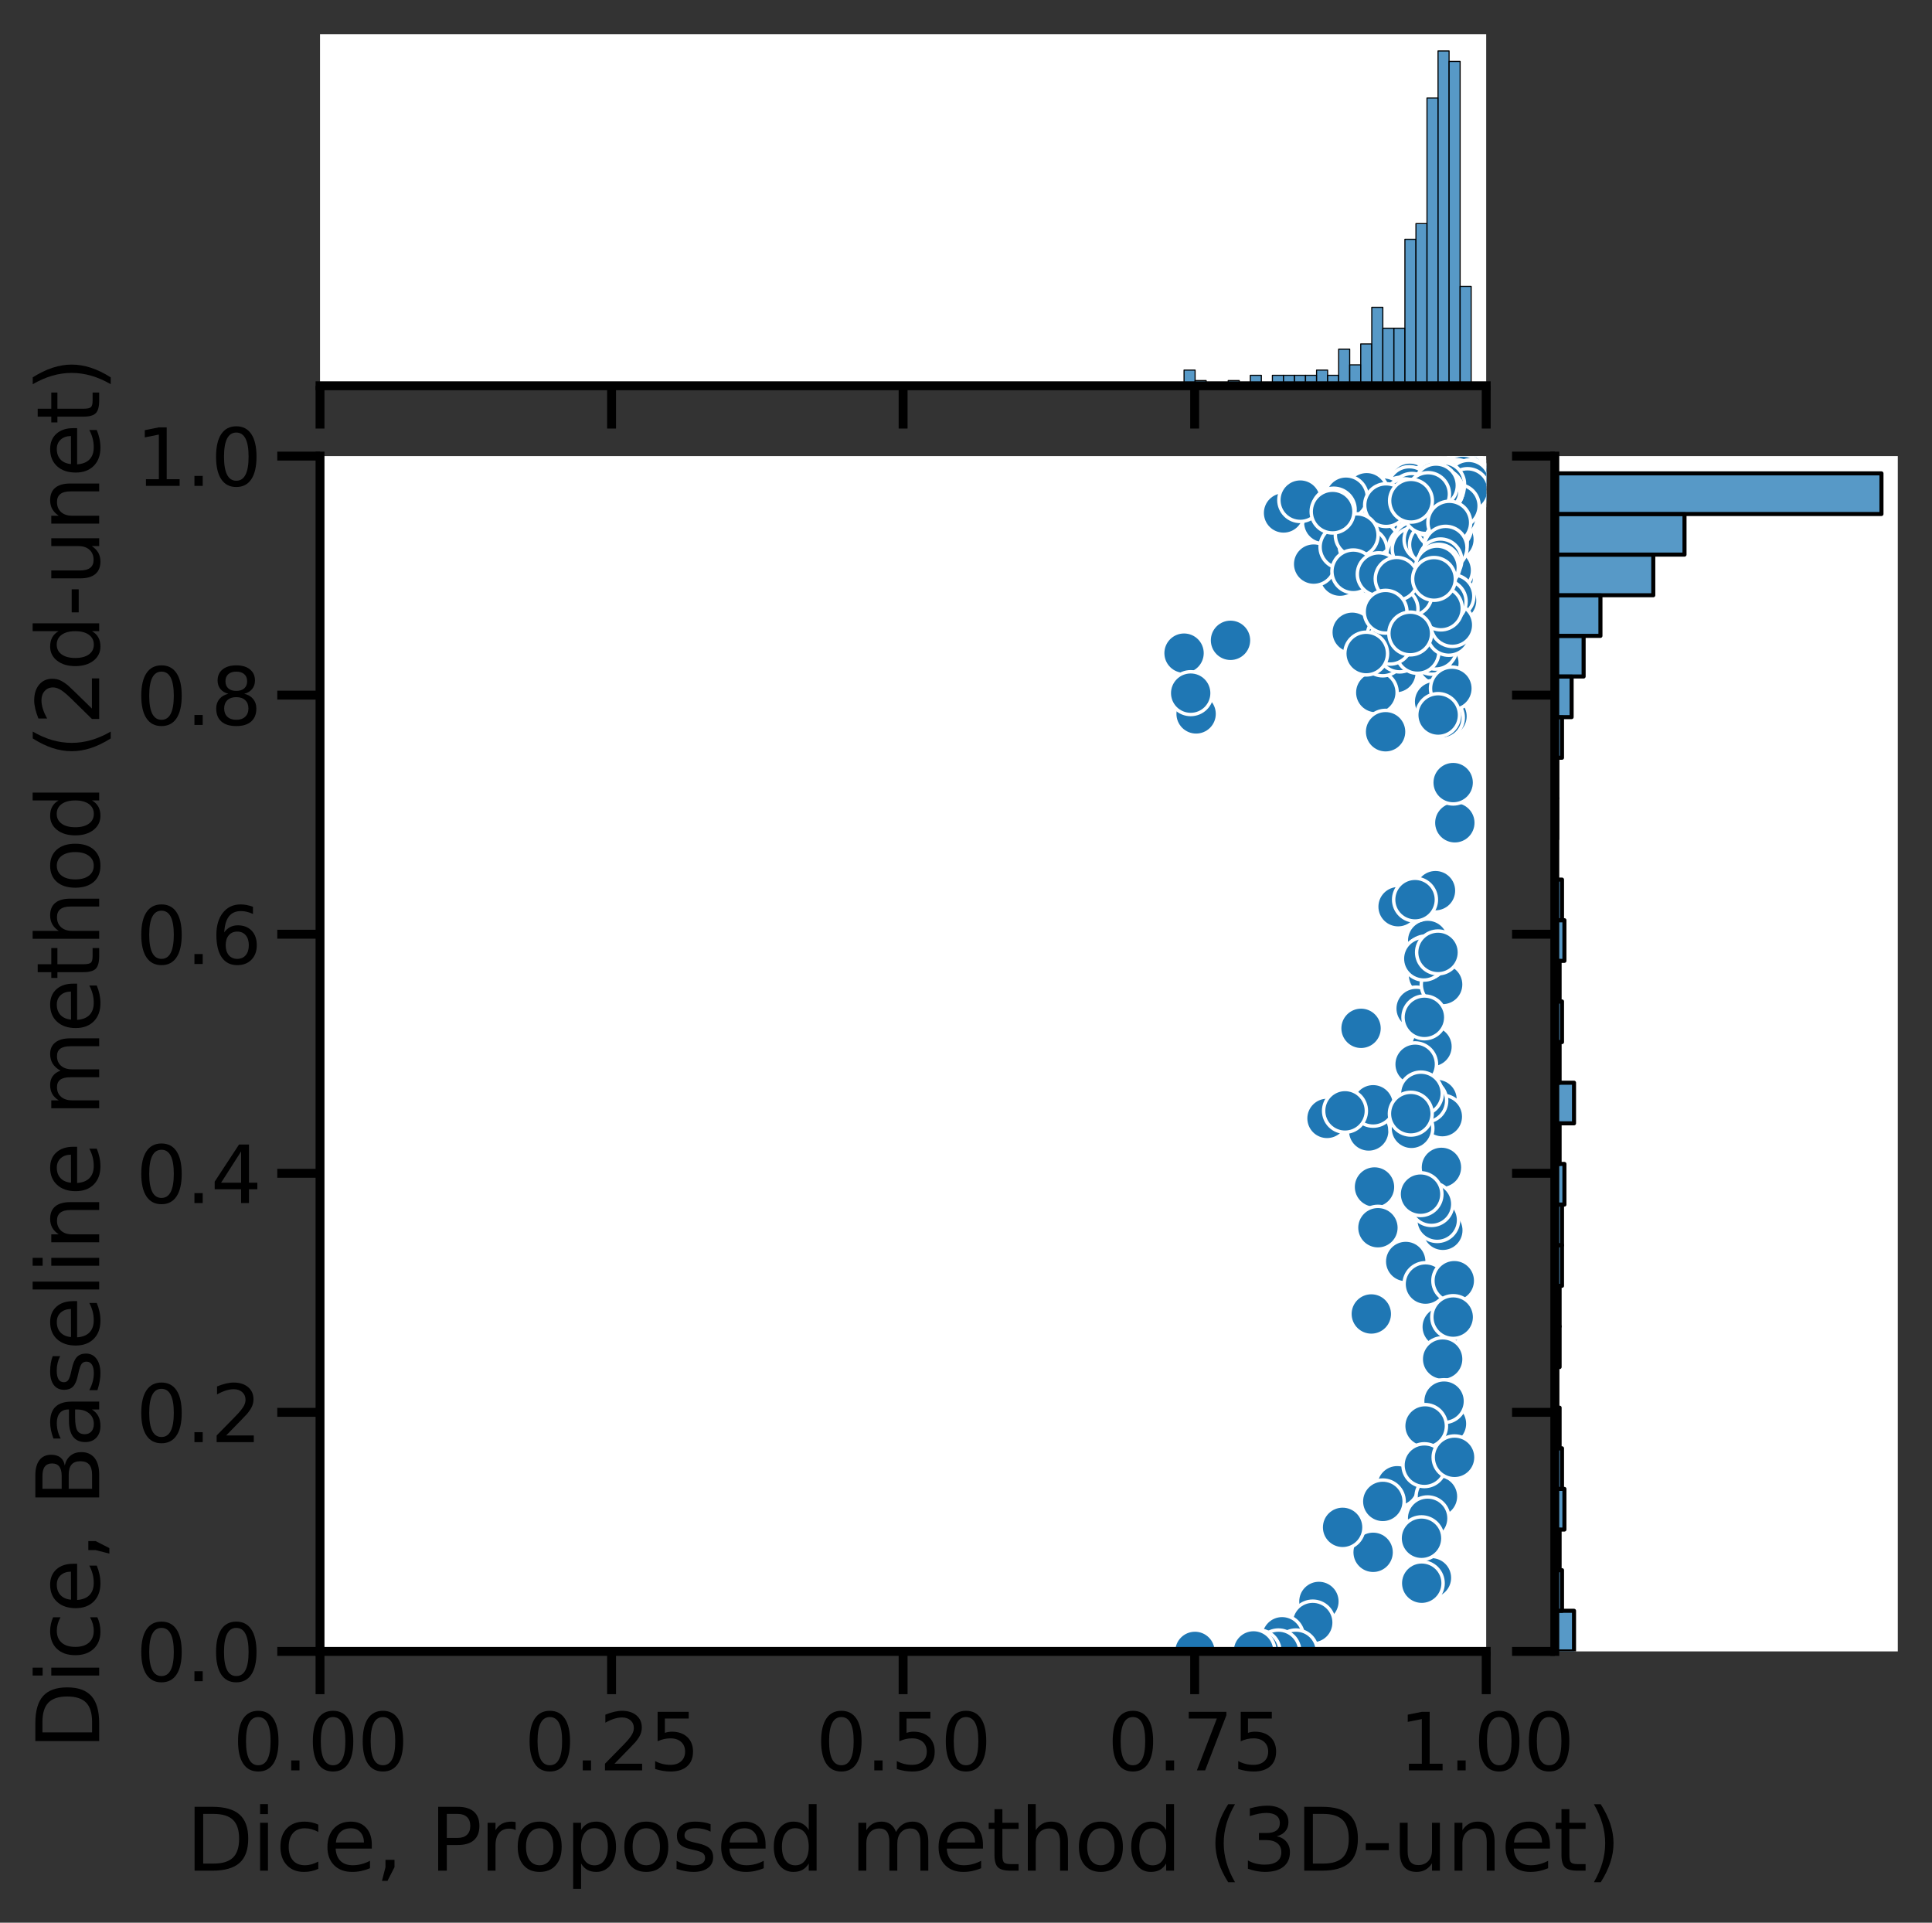 <?xml version="1.0" encoding="utf-8" standalone="no"?>
<!DOCTYPE svg PUBLIC "-//W3C//DTD SVG 1.1//EN"
  "http://www.w3.org/Graphics/SVG/1.1/DTD/svg11.dtd">
<svg xmlns:xlink="http://www.w3.org/1999/xlink" width="406.665pt" height="404.644pt" viewBox="0 0 406.665 404.644" xmlns="http://www.w3.org/2000/svg" version="1.1">
 <rect x="0" y="0" width="406.665" height="404.644" fill="#333333" stroke="none"/>
 <defs>
  <style type="text/css">*{stroke-linejoin: round; stroke-linecap: butt}</style>
 </defs>
 <g id="figure_1">
  <g id="patch_1">
   <path d="M 0 404.644 
L 406.665 404.644 
L 406.665 0 
L 0 0 
L 0 404.644 
z
" style="fill: none"/>
  </g>
  <g id="axes_1">
   <g id="patch_2">
    <path d="M 67.361 347.554 
L 312.829 347.554 
L 312.829 95.988 
L 67.361 95.988 
z
" style="fill: #ffffff"/>
   </g>
   <g id="PathCollection_1">
    <defs>
     <path id="ma68a9889e7" d="M 0 4.5 
C 1.193 4.5 2.338 4.026 3.182 3.182 
C 4.026 2.338 4.5 1.193 4.5 0 
C 4.5 -1.193 4.026 -2.338 3.182 -3.182 
C 2.338 -4.026 1.193 -4.5 0 -4.5 
C -1.193 -4.5 -2.338 -4.026 -3.182 -3.182 
C -4.026 -2.338 -4.5 -1.193 -4.5 0 
C -4.5 1.193 -4.026 2.338 -3.182 3.182 
C -2.338 4.026 -1.193 4.5 0 4.5 
z
" style="stroke: #ffffff; stroke-width: 0.72"/>
    </defs>
    <g clip-path="url(#pffbdc7ced1)">
     <use xlink:href="#ma68a9889e7" x="289.711" y="118.35" style="fill: #1f77b4; stroke: #ffffff; stroke-width: 0.72"/>
     <use xlink:href="#ma68a9889e7" x="289.843" y="121.167" style="fill: #1f77b4; stroke: #ffffff; stroke-width: 0.72"/>
     <use xlink:href="#ma68a9889e7" x="291.108" y="118.747" style="fill: #1f77b4; stroke: #ffffff; stroke-width: 0.72"/>
     <use xlink:href="#ma68a9889e7" x="290.452" y="119.756" style="fill: #1f77b4; stroke: #ffffff; stroke-width: 0.72"/>
     <use xlink:href="#ma68a9889e7" x="288.842" y="120.887" style="fill: #1f77b4; stroke: #ffffff; stroke-width: 0.72"/>
     <use xlink:href="#ma68a9889e7" x="296.618" y="112.992" style="fill: #1f77b4; stroke: #ffffff; stroke-width: 0.72"/>
     <use xlink:href="#ma68a9889e7" x="290.122" y="119.683" style="fill: #1f77b4; stroke: #ffffff; stroke-width: 0.72"/>
     <use xlink:href="#ma68a9889e7" x="307.185" y="103.129" style="fill: #1f77b4; stroke: #ffffff; stroke-width: 0.72"/>
     <use xlink:href="#ma68a9889e7" x="305.212" y="104.366" style="fill: #1f77b4; stroke: #ffffff; stroke-width: 0.72"/>
     <use xlink:href="#ma68a9889e7" x="307.038" y="103.107" style="fill: #1f77b4; stroke: #ffffff; stroke-width: 0.72"/>
     <use xlink:href="#ma68a9889e7" x="307.019" y="102.054" style="fill: #1f77b4; stroke: #ffffff; stroke-width: 0.72"/>
     <use xlink:href="#ma68a9889e7" x="307.421" y="102.067" style="fill: #1f77b4; stroke: #ffffff; stroke-width: 0.72"/>
     <use xlink:href="#ma68a9889e7" x="295.888" y="265.49" style="fill: #1f77b4; stroke: #ffffff; stroke-width: 0.72"/>
     <use xlink:href="#ma68a9889e7" x="304.467" y="299.634" style="fill: #1f77b4; stroke: #ffffff; stroke-width: 0.72"/>
     <use xlink:href="#ma68a9889e7" x="303.575" y="279.254" style="fill: #1f77b4; stroke: #ffffff; stroke-width: 0.72"/>
     <use xlink:href="#ma68a9889e7" x="303.7" y="258.927" style="fill: #1f77b4; stroke: #ffffff; stroke-width: 0.72"/>
     <use xlink:href="#ma68a9889e7" x="303.662" y="286.041" style="fill: #1f77b4; stroke: #ffffff; stroke-width: 0.72"/>
     <use xlink:href="#ma68a9889e7" x="300.044" y="270.251" style="fill: #1f77b4; stroke: #ffffff; stroke-width: 0.72"/>
     <use xlink:href="#ma68a9889e7" x="251.768" y="150.247" style="fill: #1f77b4; stroke: #ffffff; stroke-width: 0.72"/>
     <use xlink:href="#ma68a9889e7" x="249.231" y="137.461" style="fill: #1f77b4; stroke: #ffffff; stroke-width: 0.72"/>
     <use xlink:href="#ma68a9889e7" x="259.007" y="134.762" style="fill: #1f77b4; stroke: #ffffff; stroke-width: 0.72"/>
     <use xlink:href="#ma68a9889e7" x="250.626" y="145.877" style="fill: #1f77b4; stroke: #ffffff; stroke-width: 0.72"/>
     <use xlink:href="#ma68a9889e7" x="307.426" y="100.75" style="fill: #1f77b4; stroke: #ffffff; stroke-width: 0.72"/>
     <use xlink:href="#ma68a9889e7" x="306.428" y="101.961" style="fill: #1f77b4; stroke: #ffffff; stroke-width: 0.72"/>
     <use xlink:href="#ma68a9889e7" x="306.323" y="102.274" style="fill: #1f77b4; stroke: #ffffff; stroke-width: 0.72"/>
     <use xlink:href="#ma68a9889e7" x="307.141" y="101.5" style="fill: #1f77b4; stroke: #ffffff; stroke-width: 0.72"/>
     <use xlink:href="#ma68a9889e7" x="308.037" y="100.176" style="fill: #1f77b4; stroke: #ffffff; stroke-width: 0.72"/>
     <use xlink:href="#ma68a9889e7" x="307.101" y="102.576" style="fill: #1f77b4; stroke: #ffffff; stroke-width: 0.72"/>
     <use xlink:href="#ma68a9889e7" x="307.029" y="101.45" style="fill: #1f77b4; stroke: #ffffff; stroke-width: 0.72"/>
     <use xlink:href="#ma68a9889e7" x="294.283" y="190.822" style="fill: #1f77b4; stroke: #ffffff; stroke-width: 0.72"/>
     <use xlink:href="#ma68a9889e7" x="286.487" y="216.421" style="fill: #1f77b4; stroke: #ffffff; stroke-width: 0.72"/>
     <use xlink:href="#ma68a9889e7" x="288.091" y="238.023" style="fill: #1f77b4; stroke: #ffffff; stroke-width: 0.72"/>
     <use xlink:href="#ma68a9889e7" x="289.317" y="249.813" style="fill: #1f77b4; stroke: #ffffff; stroke-width: 0.72"/>
     <use xlink:href="#ma68a9889e7" x="289.032" y="232.511" style="fill: #1f77b4; stroke: #ffffff; stroke-width: 0.72"/>
     <use xlink:href="#ma68a9889e7" x="284.63" y="133.069" style="fill: #1f77b4; stroke: #ffffff; stroke-width: 0.72"/>
     <use xlink:href="#ma68a9889e7" x="302.604" y="106.383" style="fill: #1f77b4; stroke: #ffffff; stroke-width: 0.72"/>
     <use xlink:href="#ma68a9889e7" x="301.801" y="106.005" style="fill: #1f77b4; stroke: #ffffff; stroke-width: 0.72"/>
     <use xlink:href="#ma68a9889e7" x="296.559" y="118.766" style="fill: #1f77b4; stroke: #ffffff; stroke-width: 0.72"/>
     <use xlink:href="#ma68a9889e7" x="297.138" y="112.709" style="fill: #1f77b4; stroke: #ffffff; stroke-width: 0.72"/>
     <use xlink:href="#ma68a9889e7" x="296.743" y="110.731" style="fill: #1f77b4; stroke: #ffffff; stroke-width: 0.72"/>
     <use xlink:href="#ma68a9889e7" x="301.088" y="110.506" style="fill: #1f77b4; stroke: #ffffff; stroke-width: 0.72"/>
     <use xlink:href="#ma68a9889e7" x="299.791" y="122.376" style="fill: #1f77b4; stroke: #ffffff; stroke-width: 0.72"/>
     <use xlink:href="#ma68a9889e7" x="304.863" y="126.538" style="fill: #1f77b4; stroke: #ffffff; stroke-width: 0.72"/>
     <use xlink:href="#ma68a9889e7" x="289.027" y="326.699" style="fill: #1f77b4; stroke: #ffffff; stroke-width: 0.72"/>
     <use xlink:href="#ma68a9889e7" x="294.093" y="312.69" style="fill: #1f77b4; stroke: #ffffff; stroke-width: 0.72"/>
     <use xlink:href="#ma68a9889e7" x="291.061" y="315.989" style="fill: #1f77b4; stroke: #ffffff; stroke-width: 0.72"/>
     <use xlink:href="#ma68a9889e7" x="290.039" y="258.387" style="fill: #1f77b4; stroke: #ffffff; stroke-width: 0.72"/>
     <use xlink:href="#ma68a9889e7" x="288.646" y="276.537" style="fill: #1f77b4; stroke: #ffffff; stroke-width: 0.72"/>
     <use xlink:href="#ma68a9889e7" x="277.616" y="337.04" style="fill: #1f77b4; stroke: #ffffff; stroke-width: 0.72"/>
     <use xlink:href="#ma68a9889e7" x="272.087" y="346.829" style="fill: #1f77b4; stroke: #ffffff; stroke-width: 0.72"/>
     <use xlink:href="#ma68a9889e7" x="276.314" y="341.479" style="fill: #1f77b4; stroke: #ffffff; stroke-width: 0.72"/>
     <use xlink:href="#ma68a9889e7" x="282.601" y="321.445" style="fill: #1f77b4; stroke: #ffffff; stroke-width: 0.72"/>
     <use xlink:href="#ma68a9889e7" x="302.968" y="103.263" style="fill: #1f77b4; stroke: #ffffff; stroke-width: 0.72"/>
     <use xlink:href="#ma68a9889e7" x="300.444" y="104.944" style="fill: #1f77b4; stroke: #ffffff; stroke-width: 0.72"/>
     <use xlink:href="#ma68a9889e7" x="304.817" y="104.509" style="fill: #1f77b4; stroke: #ffffff; stroke-width: 0.72"/>
     <use xlink:href="#ma68a9889e7" x="304.456" y="108.007" style="fill: #1f77b4; stroke: #ffffff; stroke-width: 0.72"/>
     <use xlink:href="#ma68a9889e7" x="302.355" y="107.724" style="fill: #1f77b4; stroke: #ffffff; stroke-width: 0.72"/>
     <use xlink:href="#ma68a9889e7" x="300.498" y="110.772" style="fill: #1f77b4; stroke: #ffffff; stroke-width: 0.72"/>
     <use xlink:href="#ma68a9889e7" x="305.809" y="104.499" style="fill: #1f77b4; stroke: #ffffff; stroke-width: 0.72"/>
     <use xlink:href="#ma68a9889e7" x="302.819" y="107.094" style="fill: #1f77b4; stroke: #ffffff; stroke-width: 0.72"/>
     <use xlink:href="#ma68a9889e7" x="299.241" y="107.913" style="fill: #1f77b4; stroke: #ffffff; stroke-width: 0.72"/>
     <use xlink:href="#ma68a9889e7" x="301.961" y="107.116" style="fill: #1f77b4; stroke: #ffffff; stroke-width: 0.72"/>
     <use xlink:href="#ma68a9889e7" x="283.798" y="109.307" style="fill: #1f77b4; stroke: #ffffff; stroke-width: 0.72"/>
     <use xlink:href="#ma68a9889e7" x="278.648" y="109.962" style="fill: #1f77b4; stroke: #ffffff; stroke-width: 0.72"/>
     <use xlink:href="#ma68a9889e7" x="287.794" y="107.728" style="fill: #1f77b4; stroke: #ffffff; stroke-width: 0.72"/>
     <use xlink:href="#ma68a9889e7" x="288.282" y="111.533" style="fill: #1f77b4; stroke: #ffffff; stroke-width: 0.72"/>
     <use xlink:href="#ma68a9889e7" x="292.097" y="107.133" style="fill: #1f77b4; stroke: #ffffff; stroke-width: 0.72"/>
     <use xlink:href="#ma68a9889e7" x="289.581" y="109.99" style="fill: #1f77b4; stroke: #ffffff; stroke-width: 0.72"/>
     <use xlink:href="#ma68a9889e7" x="282.575" y="119.308" style="fill: #1f77b4; stroke: #ffffff; stroke-width: 0.72"/>
     <use xlink:href="#ma68a9889e7" x="282.052" y="121.253" style="fill: #1f77b4; stroke: #ffffff; stroke-width: 0.72"/>
     <use xlink:href="#ma68a9889e7" x="297.001" y="113.196" style="fill: #1f77b4; stroke: #ffffff; stroke-width: 0.72"/>
     <use xlink:href="#ma68a9889e7" x="300.415" y="112.303" style="fill: #1f77b4; stroke: #ffffff; stroke-width: 0.72"/>
     <use xlink:href="#ma68a9889e7" x="299.339" y="114.246" style="fill: #1f77b4; stroke: #ffffff; stroke-width: 0.72"/>
     <use xlink:href="#ma68a9889e7" x="299.093" y="116.435" style="fill: #1f77b4; stroke: #ffffff; stroke-width: 0.72"/>
     <use xlink:href="#ma68a9889e7" x="296.96" y="117.957" style="fill: #1f77b4; stroke: #ffffff; stroke-width: 0.72"/>
     <use xlink:href="#ma68a9889e7" x="300.518" y="197.934" style="fill: #1f77b4; stroke: #ffffff; stroke-width: 0.72"/>
     <use xlink:href="#ma68a9889e7" x="300.687" y="205.221" style="fill: #1f77b4; stroke: #ffffff; stroke-width: 0.72"/>
     <use xlink:href="#ma68a9889e7" x="301.416" y="220.258" style="fill: #1f77b4; stroke: #ffffff; stroke-width: 0.72"/>
     <use xlink:href="#ma68a9889e7" x="298.084" y="212.254" style="fill: #1f77b4; stroke: #ffffff; stroke-width: 0.72"/>
     <use xlink:href="#ma68a9889e7" x="302.971" y="107.444" style="fill: #1f77b4; stroke: #ffffff; stroke-width: 0.72"/>
     <use xlink:href="#ma68a9889e7" x="300.428" y="103.476" style="fill: #1f77b4; stroke: #ffffff; stroke-width: 0.72"/>
     <use xlink:href="#ma68a9889e7" x="301.398" y="105.504" style="fill: #1f77b4; stroke: #ffffff; stroke-width: 0.72"/>
     <use xlink:href="#ma68a9889e7" x="305.325" y="104.562" style="fill: #1f77b4; stroke: #ffffff; stroke-width: 0.72"/>
     <use xlink:href="#ma68a9889e7" x="305.538" y="103.406" style="fill: #1f77b4; stroke: #ffffff; stroke-width: 0.72"/>
     <use xlink:href="#ma68a9889e7" x="306.49" y="104.071" style="fill: #1f77b4; stroke: #ffffff; stroke-width: 0.72"/>
     <use xlink:href="#ma68a9889e7" x="301.242" y="107.798" style="fill: #1f77b4; stroke: #ffffff; stroke-width: 0.72"/>
     <use xlink:href="#ma68a9889e7" x="299.492" y="108.634" style="fill: #1f77b4; stroke: #ffffff; stroke-width: 0.72"/>
     <use xlink:href="#ma68a9889e7" x="298.471" y="108.377" style="fill: #1f77b4; stroke: #ffffff; stroke-width: 0.72"/>
     <use xlink:href="#ma68a9889e7" x="301.313" y="108.695" style="fill: #1f77b4; stroke: #ffffff; stroke-width: 0.72"/>
     <use xlink:href="#ma68a9889e7" x="302.726" y="107.109" style="fill: #1f77b4; stroke: #ffffff; stroke-width: 0.72"/>
     <use xlink:href="#ma68a9889e7" x="300.779" y="106.881" style="fill: #1f77b4; stroke: #ffffff; stroke-width: 0.72"/>
     <use xlink:href="#ma68a9889e7" x="302.169" y="102.837" style="fill: #1f77b4; stroke: #ffffff; stroke-width: 0.72"/>
     <use xlink:href="#ma68a9889e7" x="301.69" y="104.464" style="fill: #1f77b4; stroke: #ffffff; stroke-width: 0.72"/>
     <use xlink:href="#ma68a9889e7" x="301.023" y="103.236" style="fill: #1f77b4; stroke: #ffffff; stroke-width: 0.72"/>
     <use xlink:href="#ma68a9889e7" x="300.191" y="105.283" style="fill: #1f77b4; stroke: #ffffff; stroke-width: 0.72"/>
     <use xlink:href="#ma68a9889e7" x="305.162" y="104.12" style="fill: #1f77b4; stroke: #ffffff; stroke-width: 0.72"/>
     <use xlink:href="#ma68a9889e7" x="298.838" y="109.959" style="fill: #1f77b4; stroke: #ffffff; stroke-width: 0.72"/>
     <use xlink:href="#ma68a9889e7" x="302.77" y="104.962" style="fill: #1f77b4; stroke: #ffffff; stroke-width: 0.72"/>
     <use xlink:href="#ma68a9889e7" x="302.273" y="105.683" style="fill: #1f77b4; stroke: #ffffff; stroke-width: 0.72"/>
     <use xlink:href="#ma68a9889e7" x="299.629" y="107.715" style="fill: #1f77b4; stroke: #ffffff; stroke-width: 0.72"/>
     <use xlink:href="#ma68a9889e7" x="301.482" y="105.731" style="fill: #1f77b4; stroke: #ffffff; stroke-width: 0.72"/>
     <use xlink:href="#ma68a9889e7" x="294.504" y="121.863" style="fill: #1f77b4; stroke: #ffffff; stroke-width: 0.72"/>
     <use xlink:href="#ma68a9889e7" x="291.982" y="128.305" style="fill: #1f77b4; stroke: #ffffff; stroke-width: 0.72"/>
     <use xlink:href="#ma68a9889e7" x="293.82" y="141.557" style="fill: #1f77b4; stroke: #ffffff; stroke-width: 0.72"/>
     <use xlink:href="#ma68a9889e7" x="289.586" y="145.756" style="fill: #1f77b4; stroke: #ffffff; stroke-width: 0.72"/>
     <use xlink:href="#ma68a9889e7" x="291.046" y="137.73" style="fill: #1f77b4; stroke: #ffffff; stroke-width: 0.72"/>
     <use xlink:href="#ma68a9889e7" x="296.418" y="103.611" style="fill: #1f77b4; stroke: #ffffff; stroke-width: 0.72"/>
     <use xlink:href="#ma68a9889e7" x="296.745" y="101.714" style="fill: #1f77b4; stroke: #ffffff; stroke-width: 0.72"/>
     <use xlink:href="#ma68a9889e7" x="300.61" y="102.331" style="fill: #1f77b4; stroke: #ffffff; stroke-width: 0.72"/>
     <use xlink:href="#ma68a9889e7" x="306.116" y="103.018" style="fill: #1f77b4; stroke: #ffffff; stroke-width: 0.72"/>
     <use xlink:href="#ma68a9889e7" x="304.965" y="104.779" style="fill: #1f77b4; stroke: #ffffff; stroke-width: 0.72"/>
     <use xlink:href="#ma68a9889e7" x="305.523" y="104.249" style="fill: #1f77b4; stroke: #ffffff; stroke-width: 0.72"/>
     <use xlink:href="#ma68a9889e7" x="305.01" y="103.848" style="fill: #1f77b4; stroke: #ffffff; stroke-width: 0.72"/>
     <use xlink:href="#ma68a9889e7" x="306.302" y="103.281" style="fill: #1f77b4; stroke: #ffffff; stroke-width: 0.72"/>
     <use xlink:href="#ma68a9889e7" x="303.102" y="100.962" style="fill: #1f77b4; stroke: #ffffff; stroke-width: 0.72"/>
     <use xlink:href="#ma68a9889e7" x="302.053" y="101.487" style="fill: #1f77b4; stroke: #ffffff; stroke-width: 0.72"/>
     <use xlink:href="#ma68a9889e7" x="308.645" y="99.863" style="fill: #1f77b4; stroke: #ffffff; stroke-width: 0.72"/>
     <use xlink:href="#ma68a9889e7" x="307.885" y="99.626" style="fill: #1f77b4; stroke: #ffffff; stroke-width: 0.72"/>
     <use xlink:href="#ma68a9889e7" x="308.103" y="100.491" style="fill: #1f77b4; stroke: #ffffff; stroke-width: 0.72"/>
     <use xlink:href="#ma68a9889e7" x="308.314" y="100.996" style="fill: #1f77b4; stroke: #ffffff; stroke-width: 0.72"/>
     <use xlink:href="#ma68a9889e7" x="308.942" y="99.671" style="fill: #1f77b4; stroke: #ffffff; stroke-width: 0.72"/>
     <use xlink:href="#ma68a9889e7" x="307.374" y="100.096" style="fill: #1f77b4; stroke: #ffffff; stroke-width: 0.72"/>
     <use xlink:href="#ma68a9889e7" x="306.992" y="100.976" style="fill: #1f77b4; stroke: #ffffff; stroke-width: 0.72"/>
     <use xlink:href="#ma68a9889e7" x="308.607" y="99.909" style="fill: #1f77b4; stroke: #ffffff; stroke-width: 0.72"/>
     <use xlink:href="#ma68a9889e7" x="307.868" y="100.271" style="fill: #1f77b4; stroke: #ffffff; stroke-width: 0.72"/>
     <use xlink:href="#ma68a9889e7" x="306.227" y="173.162" style="fill: #1f77b4; stroke: #ffffff; stroke-width: 0.72"/>
     <use xlink:href="#ma68a9889e7" x="302.542" y="151.04" style="fill: #1f77b4; stroke: #ffffff; stroke-width: 0.72"/>
     <use xlink:href="#ma68a9889e7" x="302.868" y="139.531" style="fill: #1f77b4; stroke: #ffffff; stroke-width: 0.72"/>
     <use xlink:href="#ma68a9889e7" x="304.578" y="150.748" style="fill: #1f77b4; stroke: #ffffff; stroke-width: 0.72"/>
     <use xlink:href="#ma68a9889e7" x="305.875" y="164.702" style="fill: #1f77b4; stroke: #ffffff; stroke-width: 0.72"/>
     <use xlink:href="#ma68a9889e7" x="301.968" y="147.672" style="fill: #1f77b4; stroke: #ffffff; stroke-width: 0.72"/>
     <use xlink:href="#ma68a9889e7" x="302.077" y="129.579" style="fill: #1f77b4; stroke: #ffffff; stroke-width: 0.72"/>
     <use xlink:href="#ma68a9889e7" x="301.578" y="131.219" style="fill: #1f77b4; stroke: #ffffff; stroke-width: 0.72"/>
     <use xlink:href="#ma68a9889e7" x="301.381" y="137.394" style="fill: #1f77b4; stroke: #ffffff; stroke-width: 0.72"/>
     <use xlink:href="#ma68a9889e7" x="302.891" y="124.92" style="fill: #1f77b4; stroke: #ffffff; stroke-width: 0.72"/>
     <use xlink:href="#ma68a9889e7" x="295.648" y="129.151" style="fill: #1f77b4; stroke: #ffffff; stroke-width: 0.72"/>
     <use xlink:href="#ma68a9889e7" x="299.584" y="124.323" style="fill: #1f77b4; stroke: #ffffff; stroke-width: 0.72"/>
     <use xlink:href="#ma68a9889e7" x="299.547" y="124.747" style="fill: #1f77b4; stroke: #ffffff; stroke-width: 0.72"/>
     <use xlink:href="#ma68a9889e7" x="294.608" y="136.909" style="fill: #1f77b4; stroke: #ffffff; stroke-width: 0.72"/>
     <use xlink:href="#ma68a9889e7" x="305.771" y="110.307" style="fill: #1f77b4; stroke: #ffffff; stroke-width: 0.72"/>
     <use xlink:href="#ma68a9889e7" x="303.82" y="110.098" style="fill: #1f77b4; stroke: #ffffff; stroke-width: 0.72"/>
     <use xlink:href="#ma68a9889e7" x="306.031" y="113.527" style="fill: #1f77b4; stroke: #ffffff; stroke-width: 0.72"/>
     <use xlink:href="#ma68a9889e7" x="298.673" y="119.725" style="fill: #1f77b4; stroke: #ffffff; stroke-width: 0.72"/>
     <use xlink:href="#ma68a9889e7" x="298.228" y="123.049" style="fill: #1f77b4; stroke: #ffffff; stroke-width: 0.72"/>
     <use xlink:href="#ma68a9889e7" x="297.155" y="121.27" style="fill: #1f77b4; stroke: #ffffff; stroke-width: 0.72"/>
     <use xlink:href="#ma68a9889e7" x="300.821" y="121.995" style="fill: #1f77b4; stroke: #ffffff; stroke-width: 0.72"/>
     <use xlink:href="#ma68a9889e7" x="293.083" y="124.293" style="fill: #1f77b4; stroke: #ffffff; stroke-width: 0.72"/>
     <use xlink:href="#ma68a9889e7" x="276.512" y="118.716" style="fill: #1f77b4; stroke: #ffffff; stroke-width: 0.72"/>
     <use xlink:href="#ma68a9889e7" x="282.362" y="115.127" style="fill: #1f77b4; stroke: #ffffff; stroke-width: 0.72"/>
     <use xlink:href="#ma68a9889e7" x="286.397" y="114.859" style="fill: #1f77b4; stroke: #ffffff; stroke-width: 0.72"/>
     <use xlink:href="#ma68a9889e7" x="289.904" y="114.241" style="fill: #1f77b4; stroke: #ffffff; stroke-width: 0.72"/>
     <use xlink:href="#ma68a9889e7" x="287.463" y="115.677" style="fill: #1f77b4; stroke: #ffffff; stroke-width: 0.72"/>
     <use xlink:href="#ma68a9889e7" x="302.172" y="136.317" style="fill: #1f77b4; stroke: #ffffff; stroke-width: 0.72"/>
     <use xlink:href="#ma68a9889e7" x="296.986" y="125.08" style="fill: #1f77b4; stroke: #ffffff; stroke-width: 0.72"/>
     <use xlink:href="#ma68a9889e7" x="294.406" y="119.599" style="fill: #1f77b4; stroke: #ffffff; stroke-width: 0.72"/>
     <use xlink:href="#ma68a9889e7" x="296.778" y="115.315" style="fill: #1f77b4; stroke: #ffffff; stroke-width: 0.72"/>
     <use xlink:href="#ma68a9889e7" x="303.408" y="245.687" style="fill: #1f77b4; stroke: #ffffff; stroke-width: 0.72"/>
     <use xlink:href="#ma68a9889e7" x="302.512" y="256.774" style="fill: #1f77b4; stroke: #ffffff; stroke-width: 0.72"/>
     <use xlink:href="#ma68a9889e7" x="302.479" y="231.404" style="fill: #1f77b4; stroke: #ffffff; stroke-width: 0.72"/>
     <use xlink:href="#ma68a9889e7" x="303.66" y="207.198" style="fill: #1f77b4; stroke: #ffffff; stroke-width: 0.72"/>
     <use xlink:href="#ma68a9889e7" x="297.867" y="223.991" style="fill: #1f77b4; stroke: #ffffff; stroke-width: 0.72"/>
     <use xlink:href="#ma68a9889e7" x="298.119" y="116.522" style="fill: #1f77b4; stroke: #ffffff; stroke-width: 0.72"/>
     <use xlink:href="#ma68a9889e7" x="299.979" y="113.533" style="fill: #1f77b4; stroke: #ffffff; stroke-width: 0.72"/>
     <use xlink:href="#ma68a9889e7" x="297.975" y="113.765" style="fill: #1f77b4; stroke: #ffffff; stroke-width: 0.72"/>
     <use xlink:href="#ma68a9889e7" x="296.354" y="120.185" style="fill: #1f77b4; stroke: #ffffff; stroke-width: 0.72"/>
     <use xlink:href="#ma68a9889e7" x="302.347" y="119.059" style="fill: #1f77b4; stroke: #ffffff; stroke-width: 0.72"/>
     <use xlink:href="#ma68a9889e7" x="293.361" y="121.5" style="fill: #1f77b4; stroke: #ffffff; stroke-width: 0.72"/>
     <use xlink:href="#ma68a9889e7" x="301.296" y="253.407" style="fill: #1f77b4; stroke: #ffffff; stroke-width: 0.72"/>
     <use xlink:href="#ma68a9889e7" x="303.596" y="235.01" style="fill: #1f77b4; stroke: #ffffff; stroke-width: 0.72"/>
     <use xlink:href="#ma68a9889e7" x="300.007" y="231.65" style="fill: #1f77b4; stroke: #ffffff; stroke-width: 0.72"/>
     <use xlink:href="#ma68a9889e7" x="297.096" y="237.468" style="fill: #1f77b4; stroke: #ffffff; stroke-width: 0.72"/>
     <use xlink:href="#ma68a9889e7" x="299.002" y="251.319" style="fill: #1f77b4; stroke: #ffffff; stroke-width: 0.72"/>
     <use xlink:href="#ma68a9889e7" x="303.304" y="123.899" style="fill: #1f77b4; stroke: #ffffff; stroke-width: 0.72"/>
     <use xlink:href="#ma68a9889e7" x="304.774" y="119.949" style="fill: #1f77b4; stroke: #ffffff; stroke-width: 0.72"/>
     <use xlink:href="#ma68a9889e7" x="305.979" y="122.04" style="fill: #1f77b4; stroke: #ffffff; stroke-width: 0.72"/>
     <use xlink:href="#ma68a9889e7" x="301.548" y="125.363" style="fill: #1f77b4; stroke: #ffffff; stroke-width: 0.72"/>
     <use xlink:href="#ma68a9889e7" x="305.124" y="102.649" style="fill: #1f77b4; stroke: #ffffff; stroke-width: 0.72"/>
     <use xlink:href="#ma68a9889e7" x="306.482" y="102.036" style="fill: #1f77b4; stroke: #ffffff; stroke-width: 0.72"/>
     <use xlink:href="#ma68a9889e7" x="305.919" y="102.729" style="fill: #1f77b4; stroke: #ffffff; stroke-width: 0.72"/>
     <use xlink:href="#ma68a9889e7" x="305.759" y="104.881" style="fill: #1f77b4; stroke: #ffffff; stroke-width: 0.72"/>
     <use xlink:href="#ma68a9889e7" x="302.423" y="102.176" style="fill: #1f77b4; stroke: #ffffff; stroke-width: 0.72"/>
     <use xlink:href="#ma68a9889e7" x="296.643" y="102.718" style="fill: #1f77b4; stroke: #ffffff; stroke-width: 0.72"/>
     <use xlink:href="#ma68a9889e7" x="294.916" y="104.937" style="fill: #1f77b4; stroke: #ffffff; stroke-width: 0.72"/>
     <use xlink:href="#ma68a9889e7" x="291.212" y="104.838" style="fill: #1f77b4; stroke: #ffffff; stroke-width: 0.72"/>
     <use xlink:href="#ma68a9889e7" x="287.667" y="103.704" style="fill: #1f77b4; stroke: #ffffff; stroke-width: 0.72"/>
     <use xlink:href="#ma68a9889e7" x="283.309" y="104.646" style="fill: #1f77b4; stroke: #ffffff; stroke-width: 0.72"/>
     <use xlink:href="#ma68a9889e7" x="270.177" y="107.956" style="fill: #1f77b4; stroke: #ffffff; stroke-width: 0.72"/>
     <use xlink:href="#ma68a9889e7" x="273.69" y="105.248" style="fill: #1f77b4; stroke: #ffffff; stroke-width: 0.72"/>
     <use xlink:href="#ma68a9889e7" x="304.616" y="108.551" style="fill: #1f77b4; stroke: #ffffff; stroke-width: 0.72"/>
     <use xlink:href="#ma68a9889e7" x="301.179" y="112.664" style="fill: #1f77b4; stroke: #ffffff; stroke-width: 0.72"/>
     <use xlink:href="#ma68a9889e7" x="299.986" y="114.057" style="fill: #1f77b4; stroke: #ffffff; stroke-width: 0.72"/>
     <use xlink:href="#ma68a9889e7" x="300.657" y="113.564" style="fill: #1f77b4; stroke: #ffffff; stroke-width: 0.72"/>
     <use xlink:href="#ma68a9889e7" x="300.695" y="110.973" style="fill: #1f77b4; stroke: #ffffff; stroke-width: 0.72"/>
     <use xlink:href="#ma68a9889e7" x="303.215" y="110.067" style="fill: #1f77b4; stroke: #ffffff; stroke-width: 0.72"/>
     <use xlink:href="#ma68a9889e7" x="303.37" y="110.261" style="fill: #1f77b4; stroke: #ffffff; stroke-width: 0.72"/>
     <use xlink:href="#ma68a9889e7" x="303.063" y="111.229" style="fill: #1f77b4; stroke: #ffffff; stroke-width: 0.72"/>
     <use xlink:href="#ma68a9889e7" x="304.819" y="108.416" style="fill: #1f77b4; stroke: #ffffff; stroke-width: 0.72"/>
     <use xlink:href="#ma68a9889e7" x="296.398" y="116.843" style="fill: #1f77b4; stroke: #ffffff; stroke-width: 0.72"/>
     <use xlink:href="#ma68a9889e7" x="297.694" y="114.36" style="fill: #1f77b4; stroke: #ffffff; stroke-width: 0.72"/>
     <use xlink:href="#ma68a9889e7" x="297.223" y="129.048" style="fill: #1f77b4; stroke: #ffffff; stroke-width: 0.72"/>
     <use xlink:href="#ma68a9889e7" x="298.368" y="137.2" style="fill: #1f77b4; stroke: #ffffff; stroke-width: 0.72"/>
     <use xlink:href="#ma68a9889e7" x="301.584" y="112.387" style="fill: #1f77b4; stroke: #ffffff; stroke-width: 0.72"/>
     <use xlink:href="#ma68a9889e7" x="297.549" y="115.548" style="fill: #1f77b4; stroke: #ffffff; stroke-width: 0.72"/>
     <use xlink:href="#ma68a9889e7" x="303.517" y="109.601" style="fill: #1f77b4; stroke: #ffffff; stroke-width: 0.72"/>
     <use xlink:href="#ma68a9889e7" x="300.045" y="113.58" style="fill: #1f77b4; stroke: #ffffff; stroke-width: 0.72"/>
     <use xlink:href="#ma68a9889e7" x="301.192" y="114.615" style="fill: #1f77b4; stroke: #ffffff; stroke-width: 0.72"/>
     <use xlink:href="#ma68a9889e7" x="303.866" y="110.598" style="fill: #1f77b4; stroke: #ffffff; stroke-width: 0.72"/>
     <use xlink:href="#ma68a9889e7" x="303.957" y="294.884" style="fill: #1f77b4; stroke: #ffffff; stroke-width: 0.72"/>
     <use xlink:href="#ma68a9889e7" x="299.961" y="300.111" style="fill: #1f77b4; stroke: #ffffff; stroke-width: 0.72"/>
     <use xlink:href="#ma68a9889e7" x="302.57" y="314.945" style="fill: #1f77b4; stroke: #ffffff; stroke-width: 0.72"/>
     <use xlink:href="#ma68a9889e7" x="299.083" y="230.133" style="fill: #1f77b4; stroke: #ffffff; stroke-width: 0.72"/>
     <use xlink:href="#ma68a9889e7" x="279.323" y="235.378" style="fill: #1f77b4; stroke: #ffffff; stroke-width: 0.72"/>
     <use xlink:href="#ma68a9889e7" x="301.452" y="108.911" style="fill: #1f77b4; stroke: #ffffff; stroke-width: 0.72"/>
     <use xlink:href="#ma68a9889e7" x="306.803" y="105.424" style="fill: #1f77b4; stroke: #ffffff; stroke-width: 0.72"/>
     <use xlink:href="#ma68a9889e7" x="307.196" y="104.804" style="fill: #1f77b4; stroke: #ffffff; stroke-width: 0.72"/>
     <use xlink:href="#ma68a9889e7" x="305.205" y="111.157" style="fill: #1f77b4; stroke: #ffffff; stroke-width: 0.72"/>
     <use xlink:href="#ma68a9889e7" x="302.747" y="110.78" style="fill: #1f77b4; stroke: #ffffff; stroke-width: 0.72"/>
     <use xlink:href="#ma68a9889e7" x="303.118" y="118.165" style="fill: #1f77b4; stroke: #ffffff; stroke-width: 0.72"/>
     <use xlink:href="#ma68a9889e7" x="299.817" y="214.11" style="fill: #1f77b4; stroke: #ffffff; stroke-width: 0.72"/>
     <use xlink:href="#ma68a9889e7" x="300.171" y="201.481" style="fill: #1f77b4; stroke: #ffffff; stroke-width: 0.72"/>
     <use xlink:href="#ma68a9889e7" x="299.696" y="201.767" style="fill: #1f77b4; stroke: #ffffff; stroke-width: 0.72"/>
     <use xlink:href="#ma68a9889e7" x="305.613" y="104.76" style="fill: #1f77b4; stroke: #ffffff; stroke-width: 0.72"/>
     <use xlink:href="#ma68a9889e7" x="305.367" y="105.152" style="fill: #1f77b4; stroke: #ffffff; stroke-width: 0.72"/>
     <use xlink:href="#ma68a9889e7" x="304.314" y="110.15" style="fill: #1f77b4; stroke: #ffffff; stroke-width: 0.72"/>
     <use xlink:href="#ma68a9889e7" x="306.426" y="108.758" style="fill: #1f77b4; stroke: #ffffff; stroke-width: 0.72"/>
     <use xlink:href="#ma68a9889e7" x="305.874" y="121.61" style="fill: #1f77b4; stroke: #ffffff; stroke-width: 0.72"/>
     <use xlink:href="#ma68a9889e7" x="308.424" y="104.683" style="fill: #1f77b4; stroke: #ffffff; stroke-width: 0.72"/>
     <use xlink:href="#ma68a9889e7" x="307.534" y="104.378" style="fill: #1f77b4; stroke: #ffffff; stroke-width: 0.72"/>
     <use xlink:href="#ma68a9889e7" x="307.363" y="103.918" style="fill: #1f77b4; stroke: #ffffff; stroke-width: 0.72"/>
     <use xlink:href="#ma68a9889e7" x="307.917" y="104.798" style="fill: #1f77b4; stroke: #ffffff; stroke-width: 0.72"/>
     <use xlink:href="#ma68a9889e7" x="251.523" y="347.554" style="fill: #1f77b4; stroke: #ffffff; stroke-width: 0.72"/>
     <use xlink:href="#ma68a9889e7" x="304.945" y="133.408" style="fill: #1f77b4; stroke: #ffffff; stroke-width: 0.72"/>
     <use xlink:href="#ma68a9889e7" x="304.985" y="127.495" style="fill: #1f77b4; stroke: #ffffff; stroke-width: 0.72"/>
     <use xlink:href="#ma68a9889e7" x="305.455" y="120.023" style="fill: #1f77b4; stroke: #ffffff; stroke-width: 0.72"/>
     <use xlink:href="#ma68a9889e7" x="306.597" y="126.412" style="fill: #1f77b4; stroke: #ffffff; stroke-width: 0.72"/>
     <use xlink:href="#ma68a9889e7" x="305.734" y="125.467" style="fill: #1f77b4; stroke: #ffffff; stroke-width: 0.72"/>
     <use xlink:href="#ma68a9889e7" x="300.691" y="105.196" style="fill: #1f77b4; stroke: #ffffff; stroke-width: 0.72"/>
     <use xlink:href="#ma68a9889e7" x="302.79" y="104.874" style="fill: #1f77b4; stroke: #ffffff; stroke-width: 0.72"/>
     <use xlink:href="#ma68a9889e7" x="300.554" y="106.902" style="fill: #1f77b4; stroke: #ffffff; stroke-width: 0.72"/>
     <use xlink:href="#ma68a9889e7" x="300.863" y="106.782" style="fill: #1f77b4; stroke: #ffffff; stroke-width: 0.72"/>
     <use xlink:href="#ma68a9889e7" x="300.596" y="108.182" style="fill: #1f77b4; stroke: #ffffff; stroke-width: 0.72"/>
     <use xlink:href="#ma68a9889e7" x="304.307" y="105.671" style="fill: #1f77b4; stroke: #ffffff; stroke-width: 0.72"/>
     <use xlink:href="#ma68a9889e7" x="305.465" y="101.386" style="fill: #1f77b4; stroke: #ffffff; stroke-width: 0.72"/>
     <use xlink:href="#ma68a9889e7" x="305.346" y="101.811" style="fill: #1f77b4; stroke: #ffffff; stroke-width: 0.72"/>
     <use xlink:href="#ma68a9889e7" x="306.643" y="101.25" style="fill: #1f77b4; stroke: #ffffff; stroke-width: 0.72"/>
     <use xlink:href="#ma68a9889e7" x="304.592" y="102.089" style="fill: #1f77b4; stroke: #ffffff; stroke-width: 0.72"/>
     <use xlink:href="#ma68a9889e7" x="306.37" y="101.433" style="fill: #1f77b4; stroke: #ffffff; stroke-width: 0.72"/>
     <use xlink:href="#ma68a9889e7" x="305.074" y="103.21" style="fill: #1f77b4; stroke: #ffffff; stroke-width: 0.72"/>
     <use xlink:href="#ma68a9889e7" x="269.86" y="344.476" style="fill: #1f77b4; stroke: #ffffff; stroke-width: 0.72"/>
     <use xlink:href="#ma68a9889e7" x="272.788" y="347.554" style="fill: #1f77b4; stroke: #ffffff; stroke-width: 0.72"/>
     <use xlink:href="#ma68a9889e7" x="269.093" y="347.554" style="fill: #1f77b4; stroke: #ffffff; stroke-width: 0.72"/>
     <use xlink:href="#ma68a9889e7" x="264.926" y="347.554" style="fill: #1f77b4; stroke: #ffffff; stroke-width: 0.72"/>
     <use xlink:href="#ma68a9889e7" x="263.852" y="347.453" style="fill: #1f77b4; stroke: #ffffff; stroke-width: 0.72"/>
     <use xlink:href="#ma68a9889e7" x="305.389" y="102.926" style="fill: #1f77b4; stroke: #ffffff; stroke-width: 0.72"/>
     <use xlink:href="#ma68a9889e7" x="304.935" y="103.002" style="fill: #1f77b4; stroke: #ffffff; stroke-width: 0.72"/>
     <use xlink:href="#ma68a9889e7" x="305.54" y="102.4" style="fill: #1f77b4; stroke: #ffffff; stroke-width: 0.72"/>
     <use xlink:href="#ma68a9889e7" x="305.758" y="102.685" style="fill: #1f77b4; stroke: #ffffff; stroke-width: 0.72"/>
     <use xlink:href="#ma68a9889e7" x="303.37" y="105.067" style="fill: #1f77b4; stroke: #ffffff; stroke-width: 0.72"/>
     <use xlink:href="#ma68a9889e7" x="303.455" y="104.625" style="fill: #1f77b4; stroke: #ffffff; stroke-width: 0.72"/>
     <use xlink:href="#ma68a9889e7" x="304.534" y="102.946" style="fill: #1f77b4; stroke: #ffffff; stroke-width: 0.72"/>
     <use xlink:href="#ma68a9889e7" x="303.311" y="104.643" style="fill: #1f77b4; stroke: #ffffff; stroke-width: 0.72"/>
     <use xlink:href="#ma68a9889e7" x="303.917" y="103.587" style="fill: #1f77b4; stroke: #ffffff; stroke-width: 0.72"/>
     <use xlink:href="#ma68a9889e7" x="304.686" y="104.172" style="fill: #1f77b4; stroke: #ffffff; stroke-width: 0.72"/>
     <use xlink:href="#ma68a9889e7" x="305.685" y="102.253" style="fill: #1f77b4; stroke: #ffffff; stroke-width: 0.72"/>
     <use xlink:href="#ma68a9889e7" x="303.546" y="105.295" style="fill: #1f77b4; stroke: #ffffff; stroke-width: 0.72"/>
     <use xlink:href="#ma68a9889e7" x="304.516" y="103.78" style="fill: #1f77b4; stroke: #ffffff; stroke-width: 0.72"/>
     <use xlink:href="#ma68a9889e7" x="305.054" y="103.047" style="fill: #1f77b4; stroke: #ffffff; stroke-width: 0.72"/>
     <use xlink:href="#ma68a9889e7" x="303.855" y="103.094" style="fill: #1f77b4; stroke: #ffffff; stroke-width: 0.72"/>
     <use xlink:href="#ma68a9889e7" x="306.527" y="101.714" style="fill: #1f77b4; stroke: #ffffff; stroke-width: 0.72"/>
     <use xlink:href="#ma68a9889e7" x="305.793" y="102.284" style="fill: #1f77b4; stroke: #ffffff; stroke-width: 0.72"/>
     <use xlink:href="#ma68a9889e7" x="307.263" y="101.927" style="fill: #1f77b4; stroke: #ffffff; stroke-width: 0.72"/>
     <use xlink:href="#ma68a9889e7" x="306.095" y="101.582" style="fill: #1f77b4; stroke: #ffffff; stroke-width: 0.72"/>
     <use xlink:href="#ma68a9889e7" x="307.215" y="102.586" style="fill: #1f77b4; stroke: #ffffff; stroke-width: 0.72"/>
     <use xlink:href="#ma68a9889e7" x="305.661" y="103.83" style="fill: #1f77b4; stroke: #ffffff; stroke-width: 0.72"/>
     <use xlink:href="#ma68a9889e7" x="306.887" y="103.265" style="fill: #1f77b4; stroke: #ffffff; stroke-width: 0.72"/>
     <use xlink:href="#ma68a9889e7" x="307.24" y="102.217" style="fill: #1f77b4; stroke: #ffffff; stroke-width: 0.72"/>
     <use xlink:href="#ma68a9889e7" x="300.499" y="319.547" style="fill: #1f77b4; stroke: #ffffff; stroke-width: 0.72"/>
     <use xlink:href="#ma68a9889e7" x="301.304" y="332.062" style="fill: #1f77b4; stroke: #ffffff; stroke-width: 0.72"/>
     <use xlink:href="#ma68a9889e7" x="299.815" y="308.361" style="fill: #1f77b4; stroke: #ffffff; stroke-width: 0.72"/>
     <use xlink:href="#ma68a9889e7" x="299.257" y="333.201" style="fill: #1f77b4; stroke: #ffffff; stroke-width: 0.72"/>
     <use xlink:href="#ma68a9889e7" x="299.209" y="323.742" style="fill: #1f77b4; stroke: #ffffff; stroke-width: 0.72"/>
     <use xlink:href="#ma68a9889e7" x="309.664" y="101.264" style="fill: #1f77b4; stroke: #ffffff; stroke-width: 0.72"/>
     <use xlink:href="#ma68a9889e7" x="309.109" y="101.377" style="fill: #1f77b4; stroke: #ffffff; stroke-width: 0.72"/>
     <use xlink:href="#ma68a9889e7" x="307.604" y="103.838" style="fill: #1f77b4; stroke: #ffffff; stroke-width: 0.72"/>
     <use xlink:href="#ma68a9889e7" x="308.894" y="103.145" style="fill: #1f77b4; stroke: #ffffff; stroke-width: 0.72"/>
     <use xlink:href="#ma68a9889e7" x="306.845" y="106.478" style="fill: #1f77b4; stroke: #ffffff; stroke-width: 0.72"/>
     <use xlink:href="#ma68a9889e7" x="303.549" y="101.613" style="fill: #1f77b4; stroke: #ffffff; stroke-width: 0.72"/>
     <use xlink:href="#ma68a9889e7" x="303.68" y="102.601" style="fill: #1f77b4; stroke: #ffffff; stroke-width: 0.72"/>
     <use xlink:href="#ma68a9889e7" x="303.765" y="101.868" style="fill: #1f77b4; stroke: #ffffff; stroke-width: 0.72"/>
     <use xlink:href="#ma68a9889e7" x="300.019" y="107.775" style="fill: #1f77b4; stroke: #ffffff; stroke-width: 0.72"/>
     <use xlink:href="#ma68a9889e7" x="303.443" y="103.279" style="fill: #1f77b4; stroke: #ffffff; stroke-width: 0.72"/>
     <use xlink:href="#ma68a9889e7" x="303.427" y="103.265" style="fill: #1f77b4; stroke: #ffffff; stroke-width: 0.72"/>
     <use xlink:href="#ma68a9889e7" x="302.82" y="103.266" style="fill: #1f77b4; stroke: #ffffff; stroke-width: 0.72"/>
     <use xlink:href="#ma68a9889e7" x="297.2" y="104.145" style="fill: #1f77b4; stroke: #ffffff; stroke-width: 0.72"/>
     <use xlink:href="#ma68a9889e7" x="302.254" y="102.156" style="fill: #1f77b4; stroke: #ffffff; stroke-width: 0.72"/>
     <use xlink:href="#ma68a9889e7" x="300.592" y="103.975" style="fill: #1f77b4; stroke: #ffffff; stroke-width: 0.72"/>
     <use xlink:href="#ma68a9889e7" x="295.736" y="105.282" style="fill: #1f77b4; stroke: #ffffff; stroke-width: 0.72"/>
     <use xlink:href="#ma68a9889e7" x="280.733" y="107.251" style="fill: #1f77b4; stroke: #ffffff; stroke-width: 0.72"/>
     <use xlink:href="#ma68a9889e7" x="291.75" y="106.312" style="fill: #1f77b4; stroke: #ffffff; stroke-width: 0.72"/>
     <use xlink:href="#ma68a9889e7" x="285.574" y="112.635" style="fill: #1f77b4; stroke: #ffffff; stroke-width: 0.72"/>
     <use xlink:href="#ma68a9889e7" x="296.998" y="105.383" style="fill: #1f77b4; stroke: #ffffff; stroke-width: 0.72"/>
     <use xlink:href="#ma68a9889e7" x="280.494" y="107.668" style="fill: #1f77b4; stroke: #ffffff; stroke-width: 0.72"/>
     <use xlink:href="#ma68a9889e7" x="305.703" y="131.544" style="fill: #1f77b4; stroke: #ffffff; stroke-width: 0.72"/>
     <use xlink:href="#ma68a9889e7" x="303.503" y="151.03" style="fill: #1f77b4; stroke: #ffffff; stroke-width: 0.72"/>
     <use xlink:href="#ma68a9889e7" x="305.607" y="144.894" style="fill: #1f77b4; stroke: #ffffff; stroke-width: 0.72"/>
     <use xlink:href="#ma68a9889e7" x="302.713" y="150.483" style="fill: #1f77b4; stroke: #ffffff; stroke-width: 0.72"/>
     <use xlink:href="#ma68a9889e7" x="296.958" y="234.384" style="fill: #1f77b4; stroke: #ffffff; stroke-width: 0.72"/>
     <use xlink:href="#ma68a9889e7" x="302.152" y="187.446" style="fill: #1f77b4; stroke: #ffffff; stroke-width: 0.72"/>
     <use xlink:href="#ma68a9889e7" x="302.686" y="200.442" style="fill: #1f77b4; stroke: #ffffff; stroke-width: 0.72"/>
     <use xlink:href="#ma68a9889e7" x="297.845" y="189.341" style="fill: #1f77b4; stroke: #ffffff; stroke-width: 0.72"/>
     <use xlink:href="#ma68a9889e7" x="283.107" y="233.788" style="fill: #1f77b4; stroke: #ffffff; stroke-width: 0.72"/>
     <use xlink:href="#ma68a9889e7" x="306.112" y="269.536" style="fill: #1f77b4; stroke: #ffffff; stroke-width: 0.72"/>
     <use xlink:href="#ma68a9889e7" x="305.885" y="277.193" style="fill: #1f77b4; stroke: #ffffff; stroke-width: 0.72"/>
     <use xlink:href="#ma68a9889e7" x="306.17" y="306.714" style="fill: #1f77b4; stroke: #ffffff; stroke-width: 0.72"/>
     <use xlink:href="#ma68a9889e7" x="304.101" y="126.589" style="fill: #1f77b4; stroke: #ffffff; stroke-width: 0.72"/>
     <use xlink:href="#ma68a9889e7" x="303.291" y="128.062" style="fill: #1f77b4; stroke: #ffffff; stroke-width: 0.72"/>
     <use xlink:href="#ma68a9889e7" x="296.921" y="125.06" style="fill: #1f77b4; stroke: #ffffff; stroke-width: 0.72"/>
     <use xlink:href="#ma68a9889e7" x="304.347" y="114.246" style="fill: #1f77b4; stroke: #ffffff; stroke-width: 0.72"/>
     <use xlink:href="#ma68a9889e7" x="305.059" y="109.99" style="fill: #1f77b4; stroke: #ffffff; stroke-width: 0.72"/>
     <use xlink:href="#ma68a9889e7" x="304.292" y="115.273" style="fill: #1f77b4; stroke: #ffffff; stroke-width: 0.72"/>
     <use xlink:href="#ma68a9889e7" x="293.95" y="134.056" style="fill: #1f77b4; stroke: #ffffff; stroke-width: 0.72"/>
     <use xlink:href="#ma68a9889e7" x="292.293" y="133.774" style="fill: #1f77b4; stroke: #ffffff; stroke-width: 0.72"/>
     <use xlink:href="#ma68a9889e7" x="292.599" y="135.267" style="fill: #1f77b4; stroke: #ffffff; stroke-width: 0.72"/>
     <use xlink:href="#ma68a9889e7" x="293.971" y="128.16" style="fill: #1f77b4; stroke: #ffffff; stroke-width: 0.72"/>
     <use xlink:href="#ma68a9889e7" x="284.853" y="120.25" style="fill: #1f77b4; stroke: #ffffff; stroke-width: 0.72"/>
     <use xlink:href="#ma68a9889e7" x="290.204" y="120.844" style="fill: #1f77b4; stroke: #ffffff; stroke-width: 0.72"/>
     <use xlink:href="#ma68a9889e7" x="293.979" y="121.809" style="fill: #1f77b4; stroke: #ffffff; stroke-width: 0.72"/>
     <use xlink:href="#ma68a9889e7" x="291.647" y="128.746" style="fill: #1f77b4; stroke: #ffffff; stroke-width: 0.72"/>
     <use xlink:href="#ma68a9889e7" x="287.567" y="137.549" style="fill: #1f77b4; stroke: #ffffff; stroke-width: 0.72"/>
     <use xlink:href="#ma68a9889e7" x="303.187" y="117.935" style="fill: #1f77b4; stroke: #ffffff; stroke-width: 0.72"/>
     <use xlink:href="#ma68a9889e7" x="302.813" y="119.057" style="fill: #1f77b4; stroke: #ffffff; stroke-width: 0.72"/>
     <use xlink:href="#ma68a9889e7" x="302.462" y="119.434" style="fill: #1f77b4; stroke: #ffffff; stroke-width: 0.72"/>
     <use xlink:href="#ma68a9889e7" x="301.841" y="121.836" style="fill: #1f77b4; stroke: #ffffff; stroke-width: 0.72"/>
     <use xlink:href="#ma68a9889e7" x="291.651" y="154.004" style="fill: #1f77b4; stroke: #ffffff; stroke-width: 0.72"/>
     <use xlink:href="#ma68a9889e7" x="296.839" y="133.322" style="fill: #1f77b4; stroke: #ffffff; stroke-width: 0.72"/>
    </g>
   </g>
   <g id="matplotlib.axis_1">
    <g id="xtick_1">
     <g id="line2d_1">
      <defs>
       <path id="ma66aacab78" d="M 0 0 
L 0 9 
" style="stroke: #000000; stroke-width: 1.875"/>
      </defs>
      <g>
       <use xlink:href="#ma66aacab78" x="67.361" y="347.554" style="stroke: #000000; stroke-width: 1.875"/>
      </g>
     </g>
     <g id="text_1">
      <!-- 0.00 -->
      <g transform="translate(48.992 372.592)scale(0.165 -0.165)">
       <defs>
        <path id="DejaVuSans-30" d="M 2034 4250 
Q 1547 4250 1301 3770 
Q 1056 3291 1056 2328 
Q 1056 1369 1301 889 
Q 1547 409 2034 409 
Q 2525 409 2770 889 
Q 3016 1369 3016 2328 
Q 3016 3291 2770 3770 
Q 2525 4250 2034 4250 
z
M 2034 4750 
Q 2819 4750 3233 4129 
Q 3647 3509 3647 2328 
Q 3647 1150 3233 529 
Q 2819 -91 2034 -91 
Q 1250 -91 836 529 
Q 422 1150 422 2328 
Q 422 3509 836 4129 
Q 1250 4750 2034 4750 
z
" transform="scale(0.016)"/>
        <path id="DejaVuSans-2e" d="M 684 794 
L 1344 794 
L 1344 0 
L 684 0 
L 684 794 
z
" transform="scale(0.016)"/>
       </defs>
       <use xlink:href="#DejaVuSans-30"/>
       <use xlink:href="#DejaVuSans-2e" x="63.623"/>
       <use xlink:href="#DejaVuSans-30" x="95.41"/>
       <use xlink:href="#DejaVuSans-30" x="159.033"/>
      </g>
     </g>
    </g>
    <g id="xtick_2">
     <g id="line2d_2">
      <g>
       <use xlink:href="#ma66aacab78" x="128.728" y="347.554" style="stroke: #000000; stroke-width: 1.875"/>
      </g>
     </g>
     <g id="text_2">
      <!-- 0.25 -->
      <g transform="translate(110.359 372.592)scale(0.165 -0.165)">
       <defs>
        <path id="DejaVuSans-32" d="M 1228 531 
L 3431 531 
L 3431 0 
L 469 0 
L 469 531 
Q 828 903 1448 1529 
Q 2069 2156 2228 2338 
Q 2531 2678 2651 2914 
Q 2772 3150 2772 3378 
Q 2772 3750 2511 3984 
Q 2250 4219 1831 4219 
Q 1534 4219 1204 4116 
Q 875 4013 500 3803 
L 500 4441 
Q 881 4594 1212 4672 
Q 1544 4750 1819 4750 
Q 2544 4750 2975 4387 
Q 3406 4025 3406 3419 
Q 3406 3131 3298 2873 
Q 3191 2616 2906 2266 
Q 2828 2175 2409 1742 
Q 1991 1309 1228 531 
z
" transform="scale(0.016)"/>
        <path id="DejaVuSans-35" d="M 691 4666 
L 3169 4666 
L 3169 4134 
L 1269 4134 
L 1269 2991 
Q 1406 3038 1543 3061 
Q 1681 3084 1819 3084 
Q 2600 3084 3056 2656 
Q 3513 2228 3513 1497 
Q 3513 744 3044 326 
Q 2575 -91 1722 -91 
Q 1428 -91 1123 -41 
Q 819 9 494 109 
L 494 744 
Q 775 591 1075 516 
Q 1375 441 1709 441 
Q 2250 441 2565 725 
Q 2881 1009 2881 1497 
Q 2881 1984 2565 2268 
Q 2250 2553 1709 2553 
Q 1456 2553 1204 2497 
Q 953 2441 691 2322 
L 691 4666 
z
" transform="scale(0.016)"/>
       </defs>
       <use xlink:href="#DejaVuSans-30"/>
       <use xlink:href="#DejaVuSans-2e" x="63.623"/>
       <use xlink:href="#DejaVuSans-32" x="95.41"/>
       <use xlink:href="#DejaVuSans-35" x="159.033"/>
      </g>
     </g>
    </g>
    <g id="xtick_3">
     <g id="line2d_3">
      <g>
       <use xlink:href="#ma66aacab78" x="190.095" y="347.554" style="stroke: #000000; stroke-width: 1.875"/>
      </g>
     </g>
     <g id="text_3">
      <!-- 0.50 -->
      <g transform="translate(171.726 372.592)scale(0.165 -0.165)">
       <use xlink:href="#DejaVuSans-30"/>
       <use xlink:href="#DejaVuSans-2e" x="63.623"/>
       <use xlink:href="#DejaVuSans-35" x="95.41"/>
       <use xlink:href="#DejaVuSans-30" x="159.033"/>
      </g>
     </g>
    </g>
    <g id="xtick_4">
     <g id="line2d_4">
      <g>
       <use xlink:href="#ma66aacab78" x="251.462" y="347.554" style="stroke: #000000; stroke-width: 1.875"/>
      </g>
     </g>
     <g id="text_4">
      <!-- 0.75 -->
      <g transform="translate(233.093 372.592)scale(0.165 -0.165)">
       <defs>
        <path id="DejaVuSans-37" d="M 525 4666 
L 3525 4666 
L 3525 4397 
L 1831 0 
L 1172 0 
L 2766 4134 
L 525 4134 
L 525 4666 
z
" transform="scale(0.016)"/>
       </defs>
       <use xlink:href="#DejaVuSans-30"/>
       <use xlink:href="#DejaVuSans-2e" x="63.623"/>
       <use xlink:href="#DejaVuSans-37" x="95.41"/>
       <use xlink:href="#DejaVuSans-35" x="159.033"/>
      </g>
     </g>
    </g>
    <g id="xtick_5">
     <g id="line2d_5">
      <g>
       <use xlink:href="#ma66aacab78" x="312.829" y="347.554" style="stroke: #000000; stroke-width: 1.875"/>
      </g>
     </g>
     <g id="text_5">
      <!-- 1.00 -->
      <g transform="translate(294.46 372.592)scale(0.165 -0.165)">
       <defs>
        <path id="DejaVuSans-31" d="M 794 531 
L 1825 531 
L 1825 4091 
L 703 3866 
L 703 4441 
L 1819 4666 
L 2450 4666 
L 2450 531 
L 3481 531 
L 3481 0 
L 794 0 
L 794 531 
z
" transform="scale(0.016)"/>
       </defs>
       <use xlink:href="#DejaVuSans-31"/>
       <use xlink:href="#DejaVuSans-2e" x="63.623"/>
       <use xlink:href="#DejaVuSans-30" x="95.41"/>
       <use xlink:href="#DejaVuSans-30" x="159.033"/>
      </g>
     </g>
    </g>
    <g id="text_6">
     <!-- Dice, Proposed method (3D-unet) -->
     <g transform="translate(39.147 393.7)scale(0.18 -0.18)">
      <defs>
       <path id="DejaVuSans-44" d="M 1259 4147 
L 1259 519 
L 2022 519 
Q 2988 519 3436 956 
Q 3884 1394 3884 2338 
Q 3884 3275 3436 3711 
Q 2988 4147 2022 4147 
L 1259 4147 
z
M 628 4666 
L 1925 4666 
Q 3281 4666 3915 4102 
Q 4550 3538 4550 2338 
Q 4550 1131 3912 565 
Q 3275 0 1925 0 
L 628 0 
L 628 4666 
z
" transform="scale(0.016)"/>
       <path id="DejaVuSans-69" d="M 603 3500 
L 1178 3500 
L 1178 0 
L 603 0 
L 603 3500 
z
M 603 4863 
L 1178 4863 
L 1178 4134 
L 603 4134 
L 603 4863 
z
" transform="scale(0.016)"/>
       <path id="DejaVuSans-63" d="M 3122 3366 
L 3122 2828 
Q 2878 2963 2633 3030 
Q 2388 3097 2138 3097 
Q 1578 3097 1268 2742 
Q 959 2388 959 1747 
Q 959 1106 1268 751 
Q 1578 397 2138 397 
Q 2388 397 2633 464 
Q 2878 531 3122 666 
L 3122 134 
Q 2881 22 2623 -34 
Q 2366 -91 2075 -91 
Q 1284 -91 818 406 
Q 353 903 353 1747 
Q 353 2603 823 3093 
Q 1294 3584 2113 3584 
Q 2378 3584 2631 3529 
Q 2884 3475 3122 3366 
z
" transform="scale(0.016)"/>
       <path id="DejaVuSans-65" d="M 3597 1894 
L 3597 1613 
L 953 1613 
Q 991 1019 1311 708 
Q 1631 397 2203 397 
Q 2534 397 2845 478 
Q 3156 559 3463 722 
L 3463 178 
Q 3153 47 2828 -22 
Q 2503 -91 2169 -91 
Q 1331 -91 842 396 
Q 353 884 353 1716 
Q 353 2575 817 3079 
Q 1281 3584 2069 3584 
Q 2775 3584 3186 3129 
Q 3597 2675 3597 1894 
z
M 3022 2063 
Q 3016 2534 2758 2815 
Q 2500 3097 2075 3097 
Q 1594 3097 1305 2825 
Q 1016 2553 972 2059 
L 3022 2063 
z
" transform="scale(0.016)"/>
       <path id="DejaVuSans-2c" d="M 750 794 
L 1409 794 
L 1409 256 
L 897 -744 
L 494 -744 
L 750 256 
L 750 794 
z
" transform="scale(0.016)"/>
       <path id="DejaVuSans-20" transform="scale(0.016)"/>
       <path id="DejaVuSans-50" d="M 1259 4147 
L 1259 2394 
L 2053 2394 
Q 2494 2394 2734 2622 
Q 2975 2850 2975 3272 
Q 2975 3691 2734 3919 
Q 2494 4147 2053 4147 
L 1259 4147 
z
M 628 4666 
L 2053 4666 
Q 2838 4666 3239 4311 
Q 3641 3956 3641 3272 
Q 3641 2581 3239 2228 
Q 2838 1875 2053 1875 
L 1259 1875 
L 1259 0 
L 628 0 
L 628 4666 
z
" transform="scale(0.016)"/>
       <path id="DejaVuSans-72" d="M 2631 2963 
Q 2534 3019 2420 3045 
Q 2306 3072 2169 3072 
Q 1681 3072 1420 2755 
Q 1159 2438 1159 1844 
L 1159 0 
L 581 0 
L 581 3500 
L 1159 3500 
L 1159 2956 
Q 1341 3275 1631 3429 
Q 1922 3584 2338 3584 
Q 2397 3584 2469 3576 
Q 2541 3569 2628 3553 
L 2631 2963 
z
" transform="scale(0.016)"/>
       <path id="DejaVuSans-6f" d="M 1959 3097 
Q 1497 3097 1228 2736 
Q 959 2375 959 1747 
Q 959 1119 1226 758 
Q 1494 397 1959 397 
Q 2419 397 2687 759 
Q 2956 1122 2956 1747 
Q 2956 2369 2687 2733 
Q 2419 3097 1959 3097 
z
M 1959 3584 
Q 2709 3584 3137 3096 
Q 3566 2609 3566 1747 
Q 3566 888 3137 398 
Q 2709 -91 1959 -91 
Q 1206 -91 779 398 
Q 353 888 353 1747 
Q 353 2609 779 3096 
Q 1206 3584 1959 3584 
z
" transform="scale(0.016)"/>
       <path id="DejaVuSans-70" d="M 1159 525 
L 1159 -1331 
L 581 -1331 
L 581 3500 
L 1159 3500 
L 1159 2969 
Q 1341 3281 1617 3432 
Q 1894 3584 2278 3584 
Q 2916 3584 3314 3078 
Q 3713 2572 3713 1747 
Q 3713 922 3314 415 
Q 2916 -91 2278 -91 
Q 1894 -91 1617 61 
Q 1341 213 1159 525 
z
M 3116 1747 
Q 3116 2381 2855 2742 
Q 2594 3103 2138 3103 
Q 1681 3103 1420 2742 
Q 1159 2381 1159 1747 
Q 1159 1113 1420 752 
Q 1681 391 2138 391 
Q 2594 391 2855 752 
Q 3116 1113 3116 1747 
z
" transform="scale(0.016)"/>
       <path id="DejaVuSans-73" d="M 2834 3397 
L 2834 2853 
Q 2591 2978 2328 3040 
Q 2066 3103 1784 3103 
Q 1356 3103 1142 2972 
Q 928 2841 928 2578 
Q 928 2378 1081 2264 
Q 1234 2150 1697 2047 
L 1894 2003 
Q 2506 1872 2764 1633 
Q 3022 1394 3022 966 
Q 3022 478 2636 193 
Q 2250 -91 1575 -91 
Q 1294 -91 989 -36 
Q 684 19 347 128 
L 347 722 
Q 666 556 975 473 
Q 1284 391 1588 391 
Q 1994 391 2212 530 
Q 2431 669 2431 922 
Q 2431 1156 2273 1281 
Q 2116 1406 1581 1522 
L 1381 1569 
Q 847 1681 609 1914 
Q 372 2147 372 2553 
Q 372 3047 722 3315 
Q 1072 3584 1716 3584 
Q 2034 3584 2315 3537 
Q 2597 3491 2834 3397 
z
" transform="scale(0.016)"/>
       <path id="DejaVuSans-64" d="M 2906 2969 
L 2906 4863 
L 3481 4863 
L 3481 0 
L 2906 0 
L 2906 525 
Q 2725 213 2448 61 
Q 2172 -91 1784 -91 
Q 1150 -91 751 415 
Q 353 922 353 1747 
Q 353 2572 751 3078 
Q 1150 3584 1784 3584 
Q 2172 3584 2448 3432 
Q 2725 3281 2906 2969 
z
M 947 1747 
Q 947 1113 1208 752 
Q 1469 391 1925 391 
Q 2381 391 2643 752 
Q 2906 1113 2906 1747 
Q 2906 2381 2643 2742 
Q 2381 3103 1925 3103 
Q 1469 3103 1208 2742 
Q 947 2381 947 1747 
z
" transform="scale(0.016)"/>
       <path id="DejaVuSans-6d" d="M 3328 2828 
Q 3544 3216 3844 3400 
Q 4144 3584 4550 3584 
Q 5097 3584 5394 3201 
Q 5691 2819 5691 2113 
L 5691 0 
L 5113 0 
L 5113 2094 
Q 5113 2597 4934 2840 
Q 4756 3084 4391 3084 
Q 3944 3084 3684 2787 
Q 3425 2491 3425 1978 
L 3425 0 
L 2847 0 
L 2847 2094 
Q 2847 2600 2669 2842 
Q 2491 3084 2119 3084 
Q 1678 3084 1418 2786 
Q 1159 2488 1159 1978 
L 1159 0 
L 581 0 
L 581 3500 
L 1159 3500 
L 1159 2956 
Q 1356 3278 1631 3431 
Q 1906 3584 2284 3584 
Q 2666 3584 2933 3390 
Q 3200 3197 3328 2828 
z
" transform="scale(0.016)"/>
       <path id="DejaVuSans-74" d="M 1172 4494 
L 1172 3500 
L 2356 3500 
L 2356 3053 
L 1172 3053 
L 1172 1153 
Q 1172 725 1289 603 
Q 1406 481 1766 481 
L 2356 481 
L 2356 0 
L 1766 0 
Q 1100 0 847 248 
Q 594 497 594 1153 
L 594 3053 
L 172 3053 
L 172 3500 
L 594 3500 
L 594 4494 
L 1172 4494 
z
" transform="scale(0.016)"/>
       <path id="DejaVuSans-68" d="M 3513 2113 
L 3513 0 
L 2938 0 
L 2938 2094 
Q 2938 2591 2744 2837 
Q 2550 3084 2163 3084 
Q 1697 3084 1428 2787 
Q 1159 2491 1159 1978 
L 1159 0 
L 581 0 
L 581 4863 
L 1159 4863 
L 1159 2956 
Q 1366 3272 1645 3428 
Q 1925 3584 2291 3584 
Q 2894 3584 3203 3211 
Q 3513 2838 3513 2113 
z
" transform="scale(0.016)"/>
       <path id="DejaVuSans-28" d="M 1984 4856 
Q 1566 4138 1362 3434 
Q 1159 2731 1159 2009 
Q 1159 1288 1364 580 
Q 1569 -128 1984 -844 
L 1484 -844 
Q 1016 -109 783 600 
Q 550 1309 550 2009 
Q 550 2706 781 3412 
Q 1013 4119 1484 4856 
L 1984 4856 
z
" transform="scale(0.016)"/>
       <path id="DejaVuSans-33" d="M 2597 2516 
Q 3050 2419 3304 2112 
Q 3559 1806 3559 1356 
Q 3559 666 3084 287 
Q 2609 -91 1734 -91 
Q 1441 -91 1130 -33 
Q 819 25 488 141 
L 488 750 
Q 750 597 1062 519 
Q 1375 441 1716 441 
Q 2309 441 2620 675 
Q 2931 909 2931 1356 
Q 2931 1769 2642 2001 
Q 2353 2234 1838 2234 
L 1294 2234 
L 1294 2753 
L 1863 2753 
Q 2328 2753 2575 2939 
Q 2822 3125 2822 3475 
Q 2822 3834 2567 4026 
Q 2313 4219 1838 4219 
Q 1578 4219 1281 4162 
Q 984 4106 628 3988 
L 628 4550 
Q 988 4650 1302 4700 
Q 1616 4750 1894 4750 
Q 2613 4750 3031 4423 
Q 3450 4097 3450 3541 
Q 3450 3153 3228 2886 
Q 3006 2619 2597 2516 
z
" transform="scale(0.016)"/>
       <path id="DejaVuSans-2d" d="M 313 2009 
L 1997 2009 
L 1997 1497 
L 313 1497 
L 313 2009 
z
" transform="scale(0.016)"/>
       <path id="DejaVuSans-75" d="M 544 1381 
L 544 3500 
L 1119 3500 
L 1119 1403 
Q 1119 906 1312 657 
Q 1506 409 1894 409 
Q 2359 409 2629 706 
Q 2900 1003 2900 1516 
L 2900 3500 
L 3475 3500 
L 3475 0 
L 2900 0 
L 2900 538 
Q 2691 219 2414 64 
Q 2138 -91 1772 -91 
Q 1169 -91 856 284 
Q 544 659 544 1381 
z
M 1991 3584 
L 1991 3584 
z
" transform="scale(0.016)"/>
       <path id="DejaVuSans-6e" d="M 3513 2113 
L 3513 0 
L 2938 0 
L 2938 2094 
Q 2938 2591 2744 2837 
Q 2550 3084 2163 3084 
Q 1697 3084 1428 2787 
Q 1159 2491 1159 1978 
L 1159 0 
L 581 0 
L 581 3500 
L 1159 3500 
L 1159 2956 
Q 1366 3272 1645 3428 
Q 1925 3584 2291 3584 
Q 2894 3584 3203 3211 
Q 3513 2838 3513 2113 
z
" transform="scale(0.016)"/>
       <path id="DejaVuSans-29" d="M 513 4856 
L 1013 4856 
Q 1481 4119 1714 3412 
Q 1947 2706 1947 2009 
Q 1947 1309 1714 600 
Q 1481 -109 1013 -844 
L 513 -844 
Q 928 -128 1133 580 
Q 1338 1288 1338 2009 
Q 1338 2731 1133 3434 
Q 928 4138 513 4856 
z
" transform="scale(0.016)"/>
      </defs>
      <use xlink:href="#DejaVuSans-44"/>
      <use xlink:href="#DejaVuSans-69" x="77.002"/>
      <use xlink:href="#DejaVuSans-63" x="104.785"/>
      <use xlink:href="#DejaVuSans-65" x="159.766"/>
      <use xlink:href="#DejaVuSans-2c" x="221.289"/>
      <use xlink:href="#DejaVuSans-20" x="253.076"/>
      <use xlink:href="#DejaVuSans-50" x="284.863"/>
      <use xlink:href="#DejaVuSans-72" x="343.416"/>
      <use xlink:href="#DejaVuSans-6f" x="382.279"/>
      <use xlink:href="#DejaVuSans-70" x="443.461"/>
      <use xlink:href="#DejaVuSans-6f" x="506.938"/>
      <use xlink:href="#DejaVuSans-73" x="568.119"/>
      <use xlink:href="#DejaVuSans-65" x="620.219"/>
      <use xlink:href="#DejaVuSans-64" x="681.742"/>
      <use xlink:href="#DejaVuSans-20" x="745.219"/>
      <use xlink:href="#DejaVuSans-6d" x="777.006"/>
      <use xlink:href="#DejaVuSans-65" x="874.418"/>
      <use xlink:href="#DejaVuSans-74" x="935.941"/>
      <use xlink:href="#DejaVuSans-68" x="975.15"/>
      <use xlink:href="#DejaVuSans-6f" x="1038.529"/>
      <use xlink:href="#DejaVuSans-64" x="1099.711"/>
      <use xlink:href="#DejaVuSans-20" x="1163.188"/>
      <use xlink:href="#DejaVuSans-28" x="1194.975"/>
      <use xlink:href="#DejaVuSans-33" x="1233.988"/>
      <use xlink:href="#DejaVuSans-44" x="1297.611"/>
      <use xlink:href="#DejaVuSans-2d" x="1374.613"/>
      <use xlink:href="#DejaVuSans-75" x="1410.697"/>
      <use xlink:href="#DejaVuSans-6e" x="1474.076"/>
      <use xlink:href="#DejaVuSans-65" x="1537.455"/>
      <use xlink:href="#DejaVuSans-74" x="1598.979"/>
      <use xlink:href="#DejaVuSans-29" x="1638.188"/>
     </g>
    </g>
   </g>
   <g id="matplotlib.axis_2">
    <g id="ytick_1">
     <g id="line2d_6">
      <defs>
       <path id="mf263a10ebf" d="M 0 0 
L -9 0 
" style="stroke: #000000; stroke-width: 1.875"/>
      </defs>
      <g>
       <use xlink:href="#mf263a10ebf" x="67.361" y="347.554" style="stroke: #000000; stroke-width: 1.875"/>
      </g>
     </g>
     <g id="text_7">
      <!-- 0.0 -->
      <g transform="translate(28.621 353.823)scale(0.165 -0.165)">
       <use xlink:href="#DejaVuSans-30"/>
       <use xlink:href="#DejaVuSans-2e" x="63.623"/>
       <use xlink:href="#DejaVuSans-30" x="95.41"/>
      </g>
     </g>
    </g>
    <g id="ytick_2">
     <g id="line2d_7">
      <g>
       <use xlink:href="#mf263a10ebf" x="67.361" y="297.241" style="stroke: #000000; stroke-width: 1.875"/>
      </g>
     </g>
     <g id="text_8">
      <!-- 0.2 -->
      <g transform="translate(28.621 303.51)scale(0.165 -0.165)">
       <use xlink:href="#DejaVuSans-30"/>
       <use xlink:href="#DejaVuSans-2e" x="63.623"/>
       <use xlink:href="#DejaVuSans-32" x="95.41"/>
      </g>
     </g>
    </g>
    <g id="ytick_3">
     <g id="line2d_8">
      <g>
       <use xlink:href="#mf263a10ebf" x="67.361" y="246.928" style="stroke: #000000; stroke-width: 1.875"/>
      </g>
     </g>
     <g id="text_9">
      <!-- 0.4 -->
      <g transform="translate(28.621 253.197)scale(0.165 -0.165)">
       <defs>
        <path id="DejaVuSans-34" d="M 2419 4116 
L 825 1625 
L 2419 1625 
L 2419 4116 
z
M 2253 4666 
L 3047 4666 
L 3047 1625 
L 3713 1625 
L 3713 1100 
L 3047 1100 
L 3047 0 
L 2419 0 
L 2419 1100 
L 313 1100 
L 313 1709 
L 2253 4666 
z
" transform="scale(0.016)"/>
       </defs>
       <use xlink:href="#DejaVuSans-30"/>
       <use xlink:href="#DejaVuSans-2e" x="63.623"/>
       <use xlink:href="#DejaVuSans-34" x="95.41"/>
      </g>
     </g>
    </g>
    <g id="ytick_4">
     <g id="line2d_9">
      <g>
       <use xlink:href="#mf263a10ebf" x="67.361" y="196.615" style="stroke: #000000; stroke-width: 1.875"/>
      </g>
     </g>
     <g id="text_10">
      <!-- 0.6 -->
      <g transform="translate(28.621 202.883)scale(0.165 -0.165)">
       <defs>
        <path id="DejaVuSans-36" d="M 2113 2584 
Q 1688 2584 1439 2293 
Q 1191 2003 1191 1497 
Q 1191 994 1439 701 
Q 1688 409 2113 409 
Q 2538 409 2786 701 
Q 3034 994 3034 1497 
Q 3034 2003 2786 2293 
Q 2538 2584 2113 2584 
z
M 3366 4563 
L 3366 3988 
Q 3128 4100 2886 4159 
Q 2644 4219 2406 4219 
Q 1781 4219 1451 3797 
Q 1122 3375 1075 2522 
Q 1259 2794 1537 2939 
Q 1816 3084 2150 3084 
Q 2853 3084 3261 2657 
Q 3669 2231 3669 1497 
Q 3669 778 3244 343 
Q 2819 -91 2113 -91 
Q 1303 -91 875 529 
Q 447 1150 447 2328 
Q 447 3434 972 4092 
Q 1497 4750 2381 4750 
Q 2619 4750 2861 4703 
Q 3103 4656 3366 4563 
z
" transform="scale(0.016)"/>
       </defs>
       <use xlink:href="#DejaVuSans-30"/>
       <use xlink:href="#DejaVuSans-2e" x="63.623"/>
       <use xlink:href="#DejaVuSans-36" x="95.41"/>
      </g>
     </g>
    </g>
    <g id="ytick_5">
     <g id="line2d_10">
      <g>
       <use xlink:href="#mf263a10ebf" x="67.361" y="146.301" style="stroke: #000000; stroke-width: 1.875"/>
      </g>
     </g>
     <g id="text_11">
      <!-- 0.8 -->
      <g transform="translate(28.621 152.57)scale(0.165 -0.165)">
       <defs>
        <path id="DejaVuSans-38" d="M 2034 2216 
Q 1584 2216 1326 1975 
Q 1069 1734 1069 1313 
Q 1069 891 1326 650 
Q 1584 409 2034 409 
Q 2484 409 2743 651 
Q 3003 894 3003 1313 
Q 3003 1734 2745 1975 
Q 2488 2216 2034 2216 
z
M 1403 2484 
Q 997 2584 770 2862 
Q 544 3141 544 3541 
Q 544 4100 942 4425 
Q 1341 4750 2034 4750 
Q 2731 4750 3128 4425 
Q 3525 4100 3525 3541 
Q 3525 3141 3298 2862 
Q 3072 2584 2669 2484 
Q 3125 2378 3379 2068 
Q 3634 1759 3634 1313 
Q 3634 634 3220 271 
Q 2806 -91 2034 -91 
Q 1263 -91 848 271 
Q 434 634 434 1313 
Q 434 1759 690 2068 
Q 947 2378 1403 2484 
z
M 1172 3481 
Q 1172 3119 1398 2916 
Q 1625 2713 2034 2713 
Q 2441 2713 2670 2916 
Q 2900 3119 2900 3481 
Q 2900 3844 2670 4047 
Q 2441 4250 2034 4250 
Q 1625 4250 1398 4047 
Q 1172 3844 1172 3481 
z
" transform="scale(0.016)"/>
       </defs>
       <use xlink:href="#DejaVuSans-30"/>
       <use xlink:href="#DejaVuSans-2e" x="63.623"/>
       <use xlink:href="#DejaVuSans-38" x="95.41"/>
      </g>
     </g>
    </g>
    <g id="ytick_6">
     <g id="line2d_11">
      <g>
       <use xlink:href="#mf263a10ebf" x="67.361" y="95.988" style="stroke: #000000; stroke-width: 1.875"/>
      </g>
     </g>
     <g id="text_12">
      <!-- 1.0 -->
      <g transform="translate(28.621 102.257)scale(0.165 -0.165)">
       <use xlink:href="#DejaVuSans-31"/>
       <use xlink:href="#DejaVuSans-2e" x="63.623"/>
       <use xlink:href="#DejaVuSans-30" x="95.41"/>
      </g>
     </g>
    </g>
    <g id="text_13">
     <!-- Dice, Baseline method (2d-unet) -->
     <g transform="translate(20.877 368.228)rotate(-90)scale(0.18 -0.18)">
      <defs>
       <path id="DejaVuSans-42" d="M 1259 2228 
L 1259 519 
L 2272 519 
Q 2781 519 3026 730 
Q 3272 941 3272 1375 
Q 3272 1813 3026 2020 
Q 2781 2228 2272 2228 
L 1259 2228 
z
M 1259 4147 
L 1259 2741 
L 2194 2741 
Q 2656 2741 2882 2914 
Q 3109 3088 3109 3444 
Q 3109 3797 2882 3972 
Q 2656 4147 2194 4147 
L 1259 4147 
z
M 628 4666 
L 2241 4666 
Q 2963 4666 3353 4366 
Q 3744 4066 3744 3513 
Q 3744 3084 3544 2831 
Q 3344 2578 2956 2516 
Q 3422 2416 3680 2098 
Q 3938 1781 3938 1306 
Q 3938 681 3513 340 
Q 3088 0 2303 0 
L 628 0 
L 628 4666 
z
" transform="scale(0.016)"/>
       <path id="DejaVuSans-61" d="M 2194 1759 
Q 1497 1759 1228 1600 
Q 959 1441 959 1056 
Q 959 750 1161 570 
Q 1363 391 1709 391 
Q 2188 391 2477 730 
Q 2766 1069 2766 1631 
L 2766 1759 
L 2194 1759 
z
M 3341 1997 
L 3341 0 
L 2766 0 
L 2766 531 
Q 2569 213 2275 61 
Q 1981 -91 1556 -91 
Q 1019 -91 701 211 
Q 384 513 384 1019 
Q 384 1609 779 1909 
Q 1175 2209 1959 2209 
L 2766 2209 
L 2766 2266 
Q 2766 2663 2505 2880 
Q 2244 3097 1772 3097 
Q 1472 3097 1187 3025 
Q 903 2953 641 2809 
L 641 3341 
Q 956 3463 1253 3523 
Q 1550 3584 1831 3584 
Q 2591 3584 2966 3190 
Q 3341 2797 3341 1997 
z
" transform="scale(0.016)"/>
       <path id="DejaVuSans-6c" d="M 603 4863 
L 1178 4863 
L 1178 0 
L 603 0 
L 603 4863 
z
" transform="scale(0.016)"/>
      </defs>
      <use xlink:href="#DejaVuSans-44"/>
      <use xlink:href="#DejaVuSans-69" x="77.002"/>
      <use xlink:href="#DejaVuSans-63" x="104.785"/>
      <use xlink:href="#DejaVuSans-65" x="159.766"/>
      <use xlink:href="#DejaVuSans-2c" x="221.289"/>
      <use xlink:href="#DejaVuSans-20" x="253.076"/>
      <use xlink:href="#DejaVuSans-42" x="284.863"/>
      <use xlink:href="#DejaVuSans-61" x="353.467"/>
      <use xlink:href="#DejaVuSans-73" x="414.746"/>
      <use xlink:href="#DejaVuSans-65" x="466.846"/>
      <use xlink:href="#DejaVuSans-6c" x="528.369"/>
      <use xlink:href="#DejaVuSans-69" x="556.152"/>
      <use xlink:href="#DejaVuSans-6e" x="583.936"/>
      <use xlink:href="#DejaVuSans-65" x="647.314"/>
      <use xlink:href="#DejaVuSans-20" x="708.838"/>
      <use xlink:href="#DejaVuSans-6d" x="740.625"/>
      <use xlink:href="#DejaVuSans-65" x="838.037"/>
      <use xlink:href="#DejaVuSans-74" x="899.561"/>
      <use xlink:href="#DejaVuSans-68" x="938.77"/>
      <use xlink:href="#DejaVuSans-6f" x="1002.148"/>
      <use xlink:href="#DejaVuSans-64" x="1063.33"/>
      <use xlink:href="#DejaVuSans-20" x="1126.807"/>
      <use xlink:href="#DejaVuSans-28" x="1158.594"/>
      <use xlink:href="#DejaVuSans-32" x="1197.607"/>
      <use xlink:href="#DejaVuSans-64" x="1261.23"/>
      <use xlink:href="#DejaVuSans-2d" x="1324.707"/>
      <use xlink:href="#DejaVuSans-75" x="1360.791"/>
      <use xlink:href="#DejaVuSans-6e" x="1424.17"/>
      <use xlink:href="#DejaVuSans-65" x="1487.549"/>
      <use xlink:href="#DejaVuSans-74" x="1549.072"/>
      <use xlink:href="#DejaVuSans-29" x="1588.281"/>
     </g>
    </g>
   </g>
   <g id="patch_3">
    <path d="M 67.361 347.554 
L 67.361 95.988 
" style="fill: none; stroke: #000000; stroke-width: 1.875; stroke-linejoin: miter; stroke-linecap: square"/>
   </g>
   <g id="patch_4">
    <path d="M 67.361 347.554 
L 312.829 347.554 
" style="fill: none; stroke: #000000; stroke-width: 1.875; stroke-linejoin: miter; stroke-linecap: square"/>
   </g>
  </g>
  <g id="axes_2">
   <g id="patch_5">
    <path d="M 67.361 81.19 
L 312.829 81.19 
L 312.829 7.2 
L 67.361 7.2 
z
" style="fill: #ffffff"/>
   </g>
   <g id="patch_6">
    <path d="M 249.231 81.19 
L 251.555 81.19 
L 251.555 77.887 
L 249.231 77.887 
z
" clip-path="url(#pee5b66adf1)" style="fill: #1f77b4; fill-opacity: 0.75; stroke: #000000; stroke-width: 0.232; stroke-linejoin: miter"/>
   </g>
   <g id="patch_7">
    <path d="M 251.555 81.19 
L 253.879 81.19 
L 253.879 80.089 
L 251.555 80.089 
z
" clip-path="url(#pee5b66adf1)" style="fill: #1f77b4; fill-opacity: 0.75; stroke: #000000; stroke-width: 0.232; stroke-linejoin: miter"/>
   </g>
   <g id="patch_8">
    <path d="M 253.879 81.19 
L 256.204 81.19 
L 256.204 81.19 
L 253.879 81.19 
z
" clip-path="url(#pee5b66adf1)" style="fill: #1f77b4; fill-opacity: 0.75; stroke: #000000; stroke-width: 0.232; stroke-linejoin: miter"/>
   </g>
   <g id="patch_9">
    <path d="M 256.204 81.19 
L 258.528 81.19 
L 258.528 81.19 
L 256.204 81.19 
z
" clip-path="url(#pee5b66adf1)" style="fill: #1f77b4; fill-opacity: 0.75; stroke: #000000; stroke-width: 0.232; stroke-linejoin: miter"/>
   </g>
   <g id="patch_10">
    <path d="M 258.528 81.19 
L 260.852 81.19 
L 260.852 80.089 
L 258.528 80.089 
z
" clip-path="url(#pee5b66adf1)" style="fill: #1f77b4; fill-opacity: 0.75; stroke: #000000; stroke-width: 0.232; stroke-linejoin: miter"/>
   </g>
   <g id="patch_11">
    <path d="M 260.852 81.19 
L 263.177 81.19 
L 263.177 81.19 
L 260.852 81.19 
z
" clip-path="url(#pee5b66adf1)" style="fill: #1f77b4; fill-opacity: 0.75; stroke: #000000; stroke-width: 0.232; stroke-linejoin: miter"/>
   </g>
   <g id="patch_12">
    <path d="M 263.177 81.19 
L 265.501 81.19 
L 265.501 78.988 
L 263.177 78.988 
z
" clip-path="url(#pee5b66adf1)" style="fill: #1f77b4; fill-opacity: 0.75; stroke: #000000; stroke-width: 0.232; stroke-linejoin: miter"/>
   </g>
   <g id="patch_13">
    <path d="M 265.501 81.19 
L 267.825 81.19 
L 267.825 81.19 
L 265.501 81.19 
z
" clip-path="url(#pee5b66adf1)" style="fill: #1f77b4; fill-opacity: 0.75; stroke: #000000; stroke-width: 0.232; stroke-linejoin: miter"/>
   </g>
   <g id="patch_14">
    <path d="M 267.825 81.19 
L 270.15 81.19 
L 270.15 78.988 
L 267.825 78.988 
z
" clip-path="url(#pee5b66adf1)" style="fill: #1f77b4; fill-opacity: 0.75; stroke: #000000; stroke-width: 0.232; stroke-linejoin: miter"/>
   </g>
   <g id="patch_15">
    <path d="M 270.15 81.19 
L 272.474 81.19 
L 272.474 78.988 
L 270.15 78.988 
z
" clip-path="url(#pee5b66adf1)" style="fill: #1f77b4; fill-opacity: 0.75; stroke: #000000; stroke-width: 0.232; stroke-linejoin: miter"/>
   </g>
   <g id="patch_16">
    <path d="M 272.474 81.19 
L 274.798 81.19 
L 274.798 78.988 
L 272.474 78.988 
z
" clip-path="url(#pee5b66adf1)" style="fill: #1f77b4; fill-opacity: 0.75; stroke: #000000; stroke-width: 0.232; stroke-linejoin: miter"/>
   </g>
   <g id="patch_17">
    <path d="M 274.798 81.19 
L 277.123 81.19 
L 277.123 78.988 
L 274.798 78.988 
z
" clip-path="url(#pee5b66adf1)" style="fill: #1f77b4; fill-opacity: 0.75; stroke: #000000; stroke-width: 0.232; stroke-linejoin: miter"/>
   </g>
   <g id="patch_18">
    <path d="M 277.123 81.19 
L 279.447 81.19 
L 279.447 77.887 
L 277.123 77.887 
z
" clip-path="url(#pee5b66adf1)" style="fill: #1f77b4; fill-opacity: 0.75; stroke: #000000; stroke-width: 0.232; stroke-linejoin: miter"/>
   </g>
   <g id="patch_19">
    <path d="M 279.447 81.19 
L 281.771 81.19 
L 281.771 78.988 
L 279.447 78.988 
z
" clip-path="url(#pee5b66adf1)" style="fill: #1f77b4; fill-opacity: 0.75; stroke: #000000; stroke-width: 0.232; stroke-linejoin: miter"/>
   </g>
   <g id="patch_20">
    <path d="M 281.771 81.19 
L 284.096 81.19 
L 284.096 73.483 
L 281.771 73.483 
z
" clip-path="url(#pee5b66adf1)" style="fill: #1f77b4; fill-opacity: 0.75; stroke: #000000; stroke-width: 0.232; stroke-linejoin: miter"/>
   </g>
   <g id="patch_21">
    <path d="M 284.096 81.19 
L 286.42 81.19 
L 286.42 76.786 
L 284.096 76.786 
z
" clip-path="url(#pee5b66adf1)" style="fill: #1f77b4; fill-opacity: 0.75; stroke: #000000; stroke-width: 0.232; stroke-linejoin: miter"/>
   </g>
   <g id="patch_22">
    <path d="M 286.42 81.19 
L 288.745 81.19 
L 288.745 72.382 
L 286.42 72.382 
z
" clip-path="url(#pee5b66adf1)" style="fill: #1f77b4; fill-opacity: 0.75; stroke: #000000; stroke-width: 0.232; stroke-linejoin: miter"/>
   </g>
   <g id="patch_23">
    <path d="M 288.745 81.19 
L 291.069 81.19 
L 291.069 64.674 
L 288.745 64.674 
z
" clip-path="url(#pee5b66adf1)" style="fill: #1f77b4; fill-opacity: 0.75; stroke: #000000; stroke-width: 0.232; stroke-linejoin: miter"/>
   </g>
   <g id="patch_24">
    <path d="M 291.069 81.19 
L 293.393 81.19 
L 293.393 69.079 
L 291.069 69.079 
z
" clip-path="url(#pee5b66adf1)" style="fill: #1f77b4; fill-opacity: 0.75; stroke: #000000; stroke-width: 0.232; stroke-linejoin: miter"/>
   </g>
   <g id="patch_25">
    <path d="M 293.393 81.19 
L 295.718 81.19 
L 295.718 69.079 
L 293.393 69.079 
z
" clip-path="url(#pee5b66adf1)" style="fill: #1f77b4; fill-opacity: 0.75; stroke: #000000; stroke-width: 0.232; stroke-linejoin: miter"/>
   </g>
   <g id="patch_26">
    <path d="M 295.718 81.19 
L 298.042 81.19 
L 298.042 50.361 
L 295.718 50.361 
z
" clip-path="url(#pee5b66adf1)" style="fill: #1f77b4; fill-opacity: 0.75; stroke: #000000; stroke-width: 0.232; stroke-linejoin: miter"/>
   </g>
   <g id="patch_27">
    <path d="M 298.042 81.19 
L 300.366 81.19 
L 300.366 47.058 
L 298.042 47.058 
z
" clip-path="url(#pee5b66adf1)" style="fill: #1f77b4; fill-opacity: 0.75; stroke: #000000; stroke-width: 0.232; stroke-linejoin: miter"/>
   </g>
   <g id="patch_28">
    <path d="M 300.366 81.19 
L 302.691 81.19 
L 302.691 20.633 
L 300.366 20.633 
z
" clip-path="url(#pee5b66adf1)" style="fill: #1f77b4; fill-opacity: 0.75; stroke: #000000; stroke-width: 0.232; stroke-linejoin: miter"/>
   </g>
   <g id="patch_29">
    <path d="M 302.691 81.19 
L 305.015 81.19 
L 305.015 10.723 
L 302.691 10.723 
z
" clip-path="url(#pee5b66adf1)" style="fill: #1f77b4; fill-opacity: 0.75; stroke: #000000; stroke-width: 0.232; stroke-linejoin: miter"/>
   </g>
   <g id="patch_30">
    <path d="M 305.015 81.19 
L 307.339 81.19 
L 307.339 12.925 
L 305.015 12.925 
z
" clip-path="url(#pee5b66adf1)" style="fill: #1f77b4; fill-opacity: 0.75; stroke: #000000; stroke-width: 0.232; stroke-linejoin: miter"/>
   </g>
   <g id="patch_31">
    <path d="M 307.339 81.19 
L 309.664 81.19 
L 309.664 60.27 
L 307.339 60.27 
z
" clip-path="url(#pee5b66adf1)" style="fill: #1f77b4; fill-opacity: 0.75; stroke: #000000; stroke-width: 0.232; stroke-linejoin: miter"/>
   </g>
   <g id="matplotlib.axis_3">
    <g id="xtick_6">
     <g id="line2d_12">
      <g>
       <use xlink:href="#ma66aacab78" x="67.361" y="81.19" style="stroke: #000000; stroke-width: 1.875"/>
      </g>
     </g>
    </g>
    <g id="xtick_7">
     <g id="line2d_13">
      <g>
       <use xlink:href="#ma66aacab78" x="128.728" y="81.19" style="stroke: #000000; stroke-width: 1.875"/>
      </g>
     </g>
    </g>
    <g id="xtick_8">
     <g id="line2d_14">
      <g>
       <use xlink:href="#ma66aacab78" x="190.095" y="81.19" style="stroke: #000000; stroke-width: 1.875"/>
      </g>
     </g>
    </g>
    <g id="xtick_9">
     <g id="line2d_15">
      <g>
       <use xlink:href="#ma66aacab78" x="251.462" y="81.19" style="stroke: #000000; stroke-width: 1.875"/>
      </g>
     </g>
    </g>
    <g id="xtick_10">
     <g id="line2d_16">
      <g>
       <use xlink:href="#ma66aacab78" x="312.829" y="81.19" style="stroke: #000000; stroke-width: 1.875"/>
      </g>
     </g>
    </g>
   </g>
   <g id="matplotlib.axis_4">
    <g id="ytick_7"/>
    <g id="ytick_8"/>
   </g>
   <g id="patch_32">
    <path d="M 67.361 81.19 
L 312.829 81.19 
" style="fill: none; stroke: #000000; stroke-width: 1.875; stroke-linejoin: miter; stroke-linecap: square"/>
   </g>
  </g>
  <g id="axes_3">
   <g id="patch_33">
    <path d="M 327.269 347.554 
L 399.465 347.554 
L 399.465 95.988 
L 327.269 95.988 
z
" style="fill: #ffffff"/>
   </g>
   <g id="patch_34">
    <path d="M 327.269 347.554 
L 331.313 347.554 
L 331.313 339.005 
L 327.269 339.005 
z
" clip-path="url(#pc0ed112801)" style="fill: #1f77b4; fill-opacity: 0.75; stroke: #000000; stroke-width: 0.855; stroke-linejoin: miter"/>
   </g>
   <g id="patch_35">
    <path d="M 327.269 339.005 
L 328.785 339.005 
L 328.785 330.456 
L 327.269 330.456 
z
" clip-path="url(#pc0ed112801)" style="fill: #1f77b4; fill-opacity: 0.75; stroke: #000000; stroke-width: 0.855; stroke-linejoin: miter"/>
   </g>
   <g id="patch_36">
    <path d="M 327.269 330.456 
L 328.28 330.456 
L 328.28 321.907 
L 327.269 321.907 
z
" clip-path="url(#pc0ed112801)" style="fill: #1f77b4; fill-opacity: 0.75; stroke: #000000; stroke-width: 0.855; stroke-linejoin: miter"/>
   </g>
   <g id="patch_37">
    <path d="M 327.269 321.907 
L 329.291 321.907 
L 329.291 313.357 
L 327.269 313.357 
z
" clip-path="url(#pc0ed112801)" style="fill: #1f77b4; fill-opacity: 0.75; stroke: #000000; stroke-width: 0.855; stroke-linejoin: miter"/>
   </g>
   <g id="patch_38">
    <path d="M 327.269 313.357 
L 328.785 313.357 
L 328.785 304.808 
L 327.269 304.808 
z
" clip-path="url(#pc0ed112801)" style="fill: #1f77b4; fill-opacity: 0.75; stroke: #000000; stroke-width: 0.855; stroke-linejoin: miter"/>
   </g>
   <g id="patch_39">
    <path d="M 327.269 304.808 
L 328.28 304.808 
L 328.28 296.259 
L 327.269 296.259 
z
" clip-path="url(#pc0ed112801)" style="fill: #1f77b4; fill-opacity: 0.75; stroke: #000000; stroke-width: 0.855; stroke-linejoin: miter"/>
   </g>
   <g id="patch_40">
    <path d="M 327.269 296.259 
L 327.774 296.259 
L 327.774 287.71 
L 327.269 287.71 
z
" clip-path="url(#pc0ed112801)" style="fill: #1f77b4; fill-opacity: 0.75; stroke: #000000; stroke-width: 0.855; stroke-linejoin: miter"/>
   </g>
   <g id="patch_41">
    <path d="M 327.269 287.71 
L 328.28 287.71 
L 328.28 279.16 
L 327.269 279.16 
z
" clip-path="url(#pc0ed112801)" style="fill: #1f77b4; fill-opacity: 0.75; stroke: #000000; stroke-width: 0.855; stroke-linejoin: miter"/>
   </g>
   <g id="patch_42">
    <path d="M 327.269 279.16 
L 328.28 279.16 
L 328.28 270.611 
L 327.269 270.611 
z
" clip-path="url(#pc0ed112801)" style="fill: #1f77b4; fill-opacity: 0.75; stroke: #000000; stroke-width: 0.855; stroke-linejoin: miter"/>
   </g>
   <g id="patch_43">
    <path d="M 327.269 270.611 
L 328.785 270.611 
L 328.785 262.062 
L 327.269 262.062 
z
" clip-path="url(#pc0ed112801)" style="fill: #1f77b4; fill-opacity: 0.75; stroke: #000000; stroke-width: 0.855; stroke-linejoin: miter"/>
   </g>
   <g id="patch_44">
    <path d="M 327.269 262.062 
L 328.785 262.062 
L 328.785 253.513 
L 327.269 253.513 
z
" clip-path="url(#pc0ed112801)" style="fill: #1f77b4; fill-opacity: 0.75; stroke: #000000; stroke-width: 0.855; stroke-linejoin: miter"/>
   </g>
   <g id="patch_45">
    <path d="M 327.269 253.513 
L 329.291 253.513 
L 329.291 244.963 
L 327.269 244.963 
z
" clip-path="url(#pc0ed112801)" style="fill: #1f77b4; fill-opacity: 0.75; stroke: #000000; stroke-width: 0.855; stroke-linejoin: miter"/>
   </g>
   <g id="patch_46">
    <path d="M 327.269 244.963 
L 328.28 244.963 
L 328.28 236.414 
L 327.269 236.414 
z
" clip-path="url(#pc0ed112801)" style="fill: #1f77b4; fill-opacity: 0.75; stroke: #000000; stroke-width: 0.855; stroke-linejoin: miter"/>
   </g>
   <g id="patch_47">
    <path d="M 327.269 236.414 
L 331.313 236.414 
L 331.313 227.865 
L 327.269 227.865 
z
" clip-path="url(#pc0ed112801)" style="fill: #1f77b4; fill-opacity: 0.75; stroke: #000000; stroke-width: 0.855; stroke-linejoin: miter"/>
   </g>
   <g id="patch_48">
    <path d="M 327.269 227.865 
L 328.28 227.865 
L 328.28 219.316 
L 327.269 219.316 
z
" clip-path="url(#pc0ed112801)" style="fill: #1f77b4; fill-opacity: 0.75; stroke: #000000; stroke-width: 0.855; stroke-linejoin: miter"/>
   </g>
   <g id="patch_49">
    <path d="M 327.269 219.316 
L 328.785 219.316 
L 328.785 210.766 
L 327.269 210.766 
z
" clip-path="url(#pc0ed112801)" style="fill: #1f77b4; fill-opacity: 0.75; stroke: #000000; stroke-width: 0.855; stroke-linejoin: miter"/>
   </g>
   <g id="patch_50">
    <path d="M 327.269 210.766 
L 328.28 210.766 
L 328.28 202.217 
L 327.269 202.217 
z
" clip-path="url(#pc0ed112801)" style="fill: #1f77b4; fill-opacity: 0.75; stroke: #000000; stroke-width: 0.855; stroke-linejoin: miter"/>
   </g>
   <g id="patch_51">
    <path d="M 327.269 202.217 
L 329.291 202.217 
L 329.291 193.668 
L 327.269 193.668 
z
" clip-path="url(#pc0ed112801)" style="fill: #1f77b4; fill-opacity: 0.75; stroke: #000000; stroke-width: 0.855; stroke-linejoin: miter"/>
   </g>
   <g id="patch_52">
    <path d="M 327.269 193.668 
L 328.785 193.668 
L 328.785 185.119 
L 327.269 185.119 
z
" clip-path="url(#pc0ed112801)" style="fill: #1f77b4; fill-opacity: 0.75; stroke: #000000; stroke-width: 0.855; stroke-linejoin: miter"/>
   </g>
   <g id="patch_53">
    <path d="M 327.269 185.119 
L 327.269 185.119 
L 327.269 176.569 
L 327.269 176.569 
z
" clip-path="url(#pc0ed112801)" style="fill: #1f77b4; fill-opacity: 0.75; stroke: #000000; stroke-width: 0.855; stroke-linejoin: miter"/>
   </g>
   <g id="patch_54">
    <path d="M 327.269 176.569 
L 327.774 176.569 
L 327.774 168.02 
L 327.269 168.02 
z
" clip-path="url(#pc0ed112801)" style="fill: #1f77b4; fill-opacity: 0.75; stroke: #000000; stroke-width: 0.855; stroke-linejoin: miter"/>
   </g>
   <g id="patch_55">
    <path d="M 327.269 168.02 
L 327.774 168.02 
L 327.774 159.471 
L 327.269 159.471 
z
" clip-path="url(#pc0ed112801)" style="fill: #1f77b4; fill-opacity: 0.75; stroke: #000000; stroke-width: 0.855; stroke-linejoin: miter"/>
   </g>
   <g id="patch_56">
    <path d="M 327.269 159.471 
L 328.785 159.471 
L 328.785 150.922 
L 327.269 150.922 
z
" clip-path="url(#pc0ed112801)" style="fill: #1f77b4; fill-opacity: 0.75; stroke: #000000; stroke-width: 0.855; stroke-linejoin: miter"/>
   </g>
   <g id="patch_57">
    <path d="M 327.269 150.922 
L 330.808 150.922 
L 330.808 142.372 
L 327.269 142.372 
z
" clip-path="url(#pc0ed112801)" style="fill: #1f77b4; fill-opacity: 0.75; stroke: #000000; stroke-width: 0.855; stroke-linejoin: miter"/>
   </g>
   <g id="patch_58">
    <path d="M 327.269 142.372 
L 333.335 142.372 
L 333.335 133.823 
L 327.269 133.823 
z
" clip-path="url(#pc0ed112801)" style="fill: #1f77b4; fill-opacity: 0.75; stroke: #000000; stroke-width: 0.855; stroke-linejoin: miter"/>
   </g>
   <g id="patch_59">
    <path d="M 327.269 133.823 
L 336.875 133.823 
L 336.875 125.274 
L 327.269 125.274 
z
" clip-path="url(#pc0ed112801)" style="fill: #1f77b4; fill-opacity: 0.75; stroke: #000000; stroke-width: 0.855; stroke-linejoin: miter"/>
   </g>
   <g id="patch_60">
    <path d="M 327.269 125.274 
L 347.997 125.274 
L 347.997 116.725 
L 327.269 116.725 
z
" clip-path="url(#pc0ed112801)" style="fill: #1f77b4; fill-opacity: 0.75; stroke: #000000; stroke-width: 0.855; stroke-linejoin: miter"/>
   </g>
   <g id="patch_61">
    <path d="M 327.269 116.725 
L 354.57 116.725 
L 354.57 108.175 
L 327.269 108.175 
z
" clip-path="url(#pc0ed112801)" style="fill: #1f77b4; fill-opacity: 0.75; stroke: #000000; stroke-width: 0.855; stroke-linejoin: miter"/>
   </g>
   <g id="patch_62">
    <path d="M 327.269 108.175 
L 396.027 108.175 
L 396.027 99.626 
L 327.269 99.626 
z
" clip-path="url(#pc0ed112801)" style="fill: #1f77b4; fill-opacity: 0.75; stroke: #000000; stroke-width: 0.855; stroke-linejoin: miter"/>
   </g>
   <g id="matplotlib.axis_5">
    <g id="xtick_11"/>
    <g id="xtick_12"/>
   </g>
   <g id="matplotlib.axis_6">
    <g id="ytick_9">
     <g id="line2d_17">
      <g>
       <use xlink:href="#mf263a10ebf" x="327.269" y="347.554" style="stroke: #000000; stroke-width: 1.875"/>
      </g>
     </g>
    </g>
    <g id="ytick_10">
     <g id="line2d_18">
      <g>
       <use xlink:href="#mf263a10ebf" x="327.269" y="297.241" style="stroke: #000000; stroke-width: 1.875"/>
      </g>
     </g>
    </g>
    <g id="ytick_11">
     <g id="line2d_19">
      <g>
       <use xlink:href="#mf263a10ebf" x="327.269" y="246.928" style="stroke: #000000; stroke-width: 1.875"/>
      </g>
     </g>
    </g>
    <g id="ytick_12">
     <g id="line2d_20">
      <g>
       <use xlink:href="#mf263a10ebf" x="327.269" y="196.615" style="stroke: #000000; stroke-width: 1.875"/>
      </g>
     </g>
    </g>
    <g id="ytick_13">
     <g id="line2d_21">
      <g>
       <use xlink:href="#mf263a10ebf" x="327.269" y="146.301" style="stroke: #000000; stroke-width: 1.875"/>
      </g>
     </g>
    </g>
    <g id="ytick_14">
     <g id="line2d_22">
      <g>
       <use xlink:href="#mf263a10ebf" x="327.269" y="95.988" style="stroke: #000000; stroke-width: 1.875"/>
      </g>
     </g>
    </g>
   </g>
   <g id="patch_63">
    <path d="M 327.269 347.554 
L 327.269 95.988 
" style="fill: none; stroke: #000000; stroke-width: 1.875; stroke-linejoin: miter; stroke-linecap: square"/>
   </g>
  </g>
 </g>
 <defs>
  <clipPath id="pffbdc7ced1">
   <rect x="67.361" y="95.988" width="245.468" height="251.566"/>
  </clipPath>
  <clipPath id="pee5b66adf1">
   <rect x="67.361" y="7.2" width="245.468" height="73.99"/>
  </clipPath>
  <clipPath id="pc0ed112801">
   <rect x="327.269" y="95.988" width="72.197" height="251.566"/>
  </clipPath>
 </defs>
</svg>

